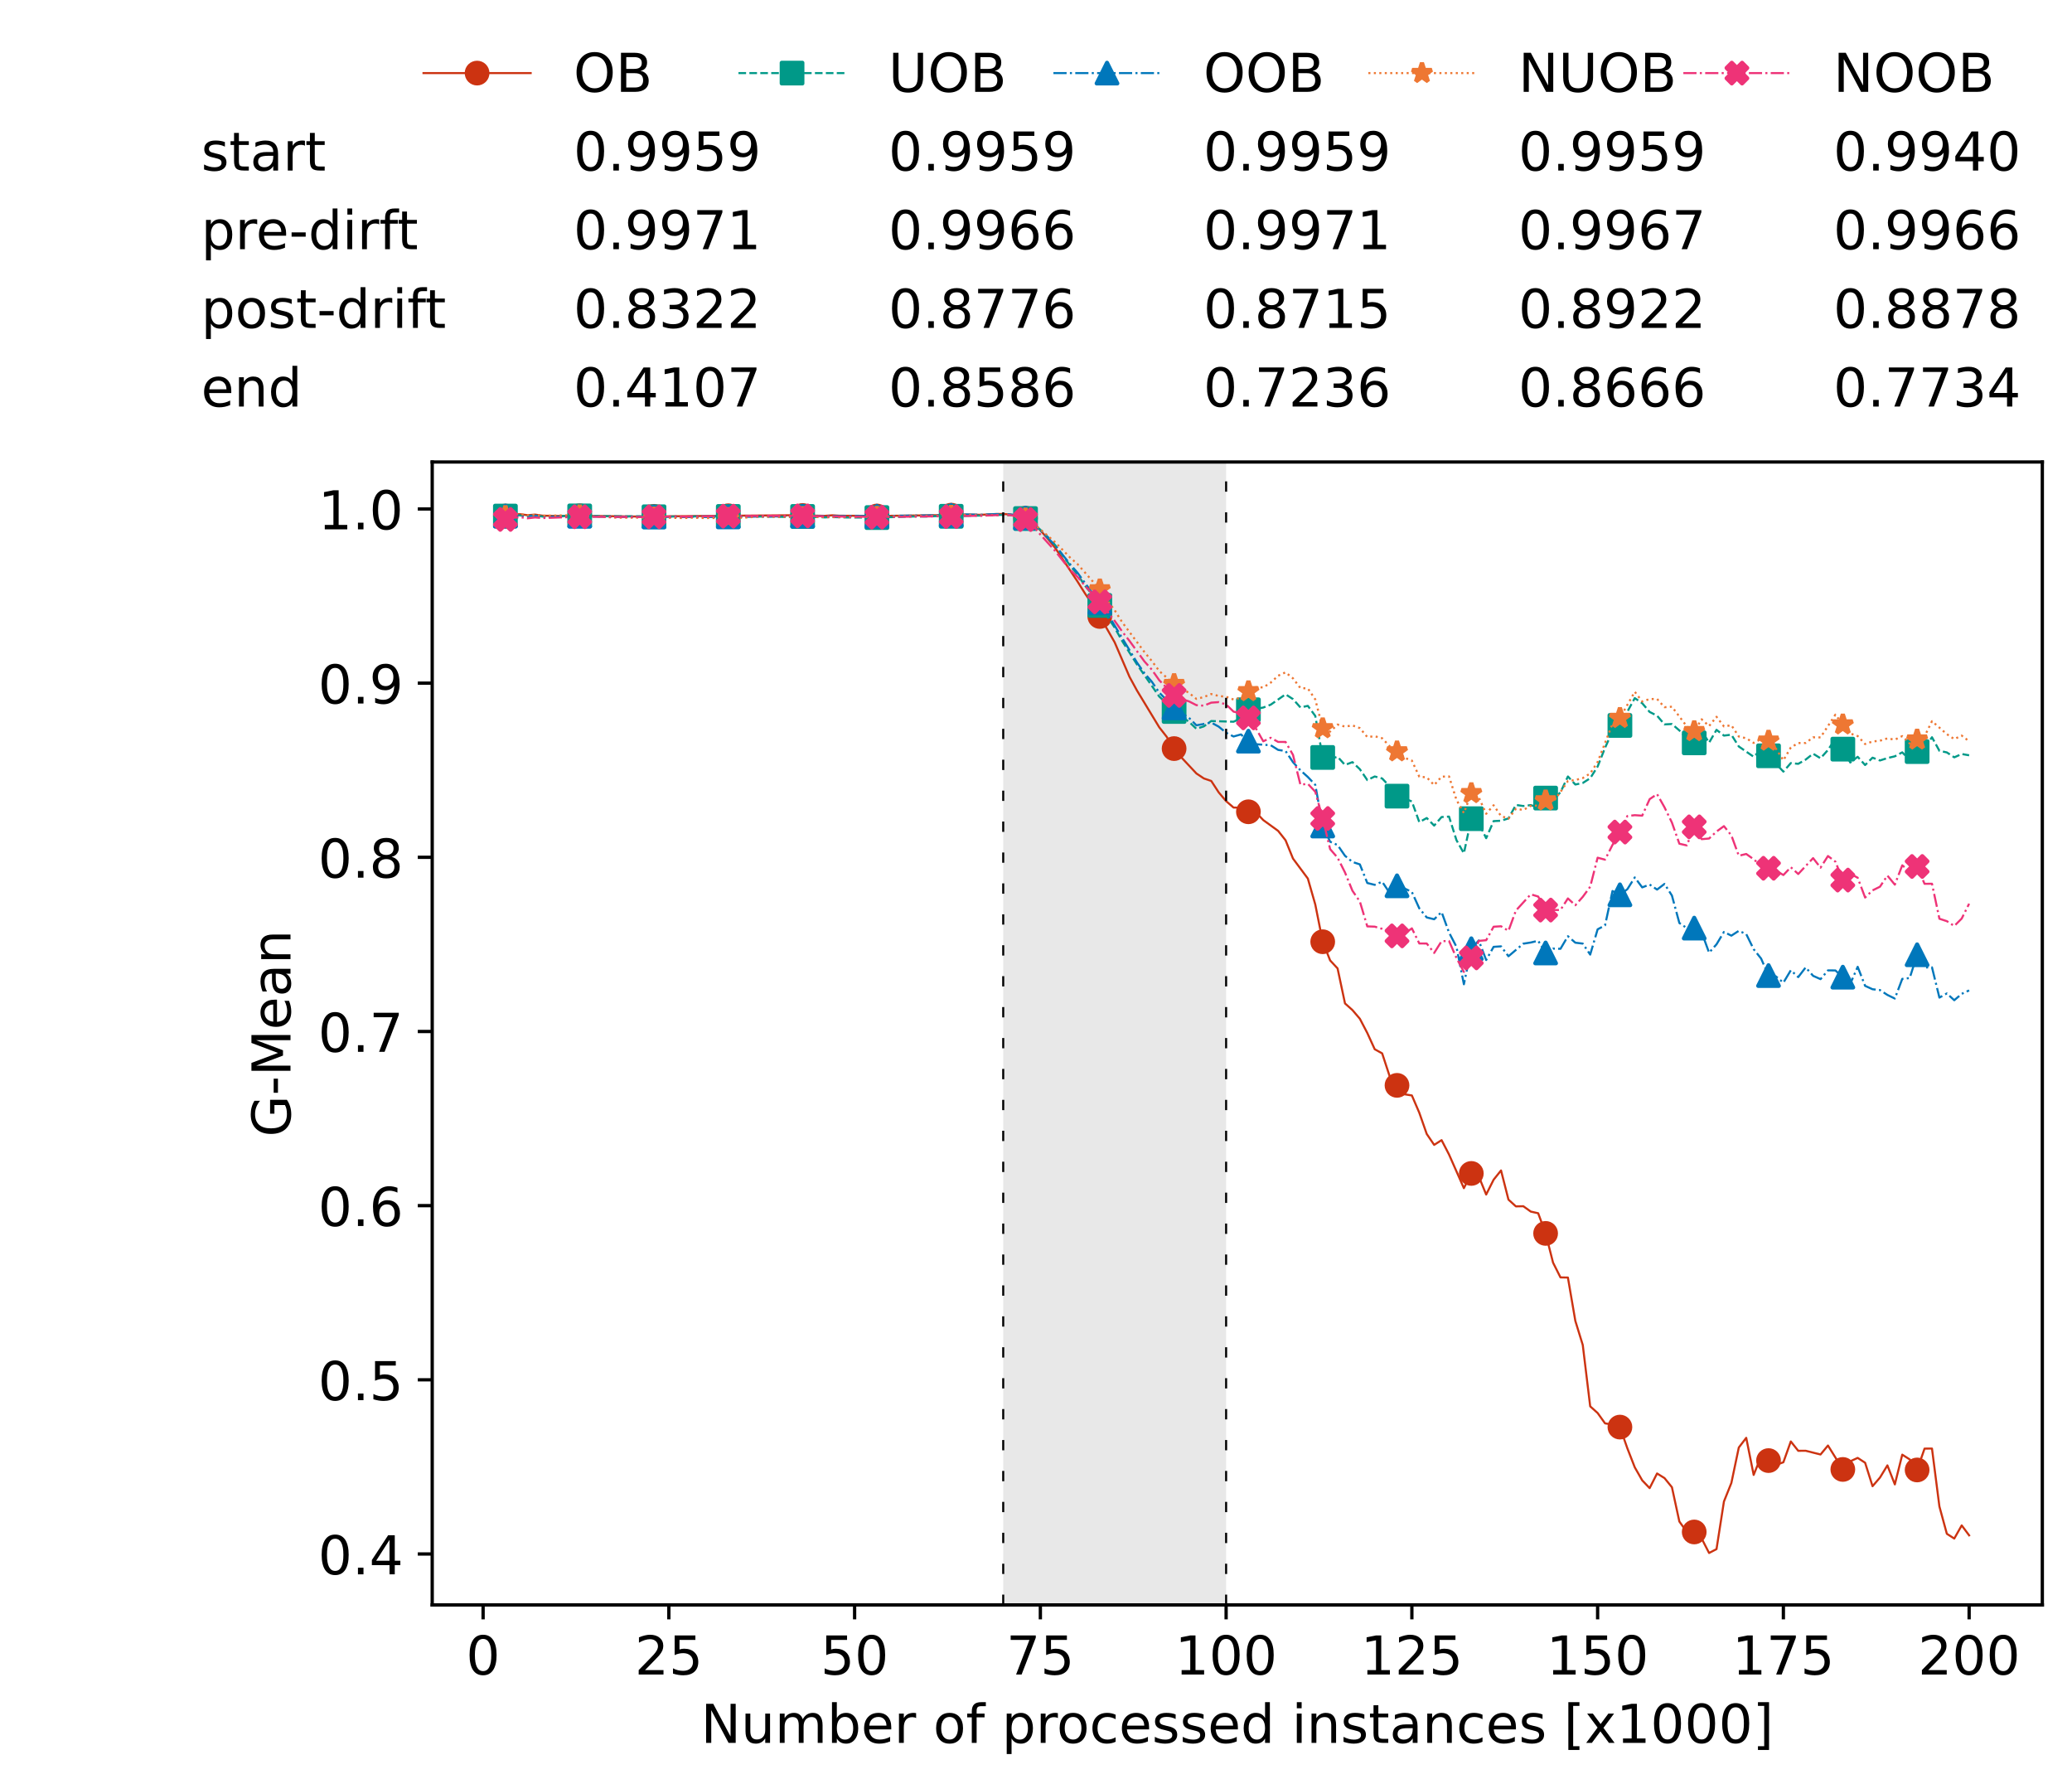<?xml version="1.0" encoding="utf-8" standalone="no"?>
<!DOCTYPE svg PUBLIC "-//W3C//DTD SVG 1.1//EN"
  "http://www.w3.org/Graphics/SVG/1.1/DTD/svg11.dtd">
<!-- Created with matplotlib (https://matplotlib.org/) -->
<svg height="432.615pt" version="1.1" viewBox="0 0 502.65 432.615" width="502.65pt" xmlns="http://www.w3.org/2000/svg" xmlns:xlink="http://www.w3.org/1999/xlink">
 <defs>
  <style type="text/css">*{stroke-linecap:butt;stroke-linejoin:round;}</style>
 </defs>
 <g id="figure_1">
  <g id="patch_1">
   <path d="M 0 432.615 
L 502.65 432.615 
L 502.65 0 
L 0 0 
z
" style="fill:#ffffff;"/>
  </g>
  <g id="axes_1">
   <g id="patch_2">
    <path d="M 104.85 389.252 
L 495.45 389.252 
L 495.45 112.052 
L 104.85 112.052 
z
" style="fill:#ffffff;"/>
   </g>
   <g id="patch_3">
    <path clip-path="url(#p24e5f9cd4d)" d="M 297.446 389.252 
L 297.446 112.052 
L 243.372 112.052 
L 243.372 389.252 
z
" style="fill:#d3d3d3;opacity:0.5;"/>
   </g>
   <g id="matplotlib.axis_1">
    <g id="xtick_1">
     <g id="line2d_1">
      <defs>
       <path d="M 0 0 
L 0 3.5 
" id="mce950f4749" style="stroke:#000000;stroke-width:0.8;"/>
      </defs>
      <g>
       <use style="stroke:#000000;stroke-width:0.8;" x="117.197" xlink:href="#mce950f4749" y="389.252"/>
      </g>
     </g>
     <g id="text_1">
      <!-- 0 -->
      <g transform="translate(113.061 406.13)scale(0.13 -0.13)">
       <defs>
        <path d="M 31.781 66.406 
Q 24.172 66.406 20.328 58.906 
Q 16.5 51.422 16.5 36.375 
Q 16.5 21.391 20.328 13.891 
Q 24.172 6.391 31.781 6.391 
Q 39.453 6.391 43.281 13.891 
Q 47.125 21.391 47.125 36.375 
Q 47.125 51.422 43.281 58.906 
Q 39.453 66.406 31.781 66.406 
z
M 31.781 74.219 
Q 44.047 74.219 50.516 64.516 
Q 56.984 54.828 56.984 36.375 
Q 56.984 17.969 50.516 8.266 
Q 44.047 -1.422 31.781 -1.422 
Q 19.531 -1.422 13.062 8.266 
Q 6.594 17.969 6.594 36.375 
Q 6.594 54.828 13.062 64.516 
Q 19.531 74.219 31.781 74.219 
z
" id="DejaVuSans-48"/>
       </defs>
       <use xlink:href="#DejaVuSans-48"/>
      </g>
     </g>
    </g>
    <g id="xtick_2">
     <g id="line2d_2">
      <g>
       <use style="stroke:#000000;stroke-width:0.8;" x="162.259" xlink:href="#mce950f4749" y="389.252"/>
      </g>
     </g>
     <g id="text_2">
      <!-- 25 -->
      <g transform="translate(153.988 406.13)scale(0.13 -0.13)">
       <defs>
        <path d="M 19.188 8.297 
L 53.609 8.297 
L 53.609 0 
L 7.328 0 
L 7.328 8.297 
Q 12.938 14.109 22.625 23.891 
Q 32.328 33.688 34.812 36.531 
Q 39.547 41.844 41.422 45.531 
Q 43.312 49.219 43.312 52.781 
Q 43.312 58.594 39.234 62.25 
Q 35.156 65.922 28.609 65.922 
Q 23.969 65.922 18.812 64.312 
Q 13.672 62.703 7.812 59.422 
L 7.812 69.391 
Q 13.766 71.781 18.938 73 
Q 24.125 74.219 28.422 74.219 
Q 39.75 74.219 46.484 68.547 
Q 53.219 62.891 53.219 53.422 
Q 53.219 48.922 51.531 44.891 
Q 49.859 40.875 45.406 35.406 
Q 44.188 33.984 37.641 27.219 
Q 31.109 20.453 19.188 8.297 
z
" id="DejaVuSans-50"/>
        <path d="M 10.797 72.906 
L 49.516 72.906 
L 49.516 64.594 
L 19.828 64.594 
L 19.828 46.734 
Q 21.969 47.469 24.109 47.828 
Q 26.266 48.188 28.422 48.188 
Q 40.625 48.188 47.75 41.5 
Q 54.891 34.812 54.891 23.391 
Q 54.891 11.625 47.562 5.094 
Q 40.234 -1.422 26.906 -1.422 
Q 22.312 -1.422 17.547 -0.641 
Q 12.797 0.141 7.719 1.703 
L 7.719 11.625 
Q 12.109 9.234 16.797 8.062 
Q 21.484 6.891 26.703 6.891 
Q 35.156 6.891 40.078 11.328 
Q 45.016 15.766 45.016 23.391 
Q 45.016 31 40.078 35.438 
Q 35.156 39.891 26.703 39.891 
Q 22.75 39.891 18.812 39.016 
Q 14.891 38.141 10.797 36.281 
z
" id="DejaVuSans-53"/>
       </defs>
       <use xlink:href="#DejaVuSans-50"/>
       <use x="63.623" xlink:href="#DejaVuSans-53"/>
      </g>
     </g>
    </g>
    <g id="xtick_3">
     <g id="line2d_3">
      <g>
       <use style="stroke:#000000;stroke-width:0.8;" x="207.322" xlink:href="#mce950f4749" y="389.252"/>
      </g>
     </g>
     <g id="text_3">
      <!-- 50 -->
      <g transform="translate(199.05 406.13)scale(0.13 -0.13)">
       <use xlink:href="#DejaVuSans-53"/>
       <use x="63.623" xlink:href="#DejaVuSans-48"/>
      </g>
     </g>
    </g>
    <g id="xtick_4">
     <g id="line2d_4">
      <g>
       <use style="stroke:#000000;stroke-width:0.8;" x="252.384" xlink:href="#mce950f4749" y="389.252"/>
      </g>
     </g>
     <g id="text_4">
      <!-- 75 -->
      <g transform="translate(244.113 406.13)scale(0.13 -0.13)">
       <defs>
        <path d="M 8.203 72.906 
L 55.078 72.906 
L 55.078 68.703 
L 28.609 0 
L 18.312 0 
L 43.219 64.594 
L 8.203 64.594 
z
" id="DejaVuSans-55"/>
       </defs>
       <use xlink:href="#DejaVuSans-55"/>
       <use x="63.623" xlink:href="#DejaVuSans-53"/>
      </g>
     </g>
    </g>
    <g id="xtick_5">
     <g id="line2d_5">
      <g>
       <use style="stroke:#000000;stroke-width:0.8;" x="297.446" xlink:href="#mce950f4749" y="389.252"/>
      </g>
     </g>
     <g id="text_5">
      <!-- 100 -->
      <g transform="translate(285.039 406.13)scale(0.13 -0.13)">
       <defs>
        <path d="M 12.406 8.297 
L 28.516 8.297 
L 28.516 63.922 
L 10.984 60.406 
L 10.984 69.391 
L 28.422 72.906 
L 38.281 72.906 
L 38.281 8.297 
L 54.391 8.297 
L 54.391 0 
L 12.406 0 
z
" id="DejaVuSans-49"/>
       </defs>
       <use xlink:href="#DejaVuSans-49"/>
       <use x="63.623" xlink:href="#DejaVuSans-48"/>
       <use x="127.246" xlink:href="#DejaVuSans-48"/>
      </g>
     </g>
    </g>
    <g id="xtick_6">
     <g id="line2d_6">
      <g>
       <use style="stroke:#000000;stroke-width:0.8;" x="342.509" xlink:href="#mce950f4749" y="389.252"/>
      </g>
     </g>
     <g id="text_6">
      <!-- 125 -->
      <g transform="translate(330.102 406.13)scale(0.13 -0.13)">
       <use xlink:href="#DejaVuSans-49"/>
       <use x="63.623" xlink:href="#DejaVuSans-50"/>
       <use x="127.246" xlink:href="#DejaVuSans-53"/>
      </g>
     </g>
    </g>
    <g id="xtick_7">
     <g id="line2d_7">
      <g>
       <use style="stroke:#000000;stroke-width:0.8;" x="387.571" xlink:href="#mce950f4749" y="389.252"/>
      </g>
     </g>
     <g id="text_7">
      <!-- 150 -->
      <g transform="translate(375.164 406.13)scale(0.13 -0.13)">
       <use xlink:href="#DejaVuSans-49"/>
       <use x="63.623" xlink:href="#DejaVuSans-53"/>
       <use x="127.246" xlink:href="#DejaVuSans-48"/>
      </g>
     </g>
    </g>
    <g id="xtick_8">
     <g id="line2d_8">
      <g>
       <use style="stroke:#000000;stroke-width:0.8;" x="432.633" xlink:href="#mce950f4749" y="389.252"/>
      </g>
     </g>
     <g id="text_8">
      <!-- 175 -->
      <g transform="translate(420.226 406.13)scale(0.13 -0.13)">
       <use xlink:href="#DejaVuSans-49"/>
       <use x="63.623" xlink:href="#DejaVuSans-55"/>
       <use x="127.246" xlink:href="#DejaVuSans-53"/>
      </g>
     </g>
    </g>
    <g id="xtick_9">
     <g id="line2d_9">
      <g>
       <use style="stroke:#000000;stroke-width:0.8;" x="477.695" xlink:href="#mce950f4749" y="389.252"/>
      </g>
     </g>
     <g id="text_9">
      <!-- 200 -->
      <g transform="translate(465.289 406.13)scale(0.13 -0.13)">
       <use xlink:href="#DejaVuSans-50"/>
       <use x="63.623" xlink:href="#DejaVuSans-48"/>
       <use x="127.246" xlink:href="#DejaVuSans-48"/>
      </g>
     </g>
    </g>
    <g id="text_10">
     <!-- Number of processed instances [x1000] -->
     <g transform="translate(170.025 422.711)scale(0.13 -0.13)">
      <defs>
       <path d="M 9.812 72.906 
L 23.094 72.906 
L 55.422 11.922 
L 55.422 72.906 
L 64.984 72.906 
L 64.984 0 
L 51.703 0 
L 19.391 60.984 
L 19.391 0 
L 9.812 0 
z
" id="DejaVuSans-78"/>
       <path d="M 8.5 21.578 
L 8.5 54.688 
L 17.484 54.688 
L 17.484 21.922 
Q 17.484 14.156 20.5 10.266 
Q 23.531 6.391 29.594 6.391 
Q 36.859 6.391 41.078 11.031 
Q 45.312 15.672 45.312 23.688 
L 45.312 54.688 
L 54.297 54.688 
L 54.297 0 
L 45.312 0 
L 45.312 8.406 
Q 42.047 3.422 37.719 1 
Q 33.406 -1.422 27.688 -1.422 
Q 18.266 -1.422 13.375 4.438 
Q 8.5 10.297 8.5 21.578 
z
M 31.109 56 
z
" id="DejaVuSans-117"/>
       <path d="M 52 44.188 
Q 55.375 50.25 60.062 53.125 
Q 64.75 56 71.094 56 
Q 79.641 56 84.281 50.016 
Q 88.922 44.047 88.922 33.016 
L 88.922 0 
L 79.891 0 
L 79.891 32.719 
Q 79.891 40.578 77.094 44.375 
Q 74.312 48.188 68.609 48.188 
Q 61.625 48.188 57.562 43.547 
Q 53.516 38.922 53.516 30.906 
L 53.516 0 
L 44.484 0 
L 44.484 32.719 
Q 44.484 40.625 41.703 44.406 
Q 38.922 48.188 33.109 48.188 
Q 26.219 48.188 22.156 43.531 
Q 18.109 38.875 18.109 30.906 
L 18.109 0 
L 9.078 0 
L 9.078 54.688 
L 18.109 54.688 
L 18.109 46.188 
Q 21.188 51.219 25.484 53.609 
Q 29.781 56 35.688 56 
Q 41.656 56 45.828 52.969 
Q 50 49.953 52 44.188 
z
" id="DejaVuSans-109"/>
       <path d="M 48.688 27.297 
Q 48.688 37.203 44.609 42.844 
Q 40.531 48.484 33.406 48.484 
Q 26.266 48.484 22.188 42.844 
Q 18.109 37.203 18.109 27.297 
Q 18.109 17.391 22.188 11.75 
Q 26.266 6.109 33.406 6.109 
Q 40.531 6.109 44.609 11.75 
Q 48.688 17.391 48.688 27.297 
z
M 18.109 46.391 
Q 20.953 51.266 25.266 53.625 
Q 29.594 56 35.594 56 
Q 45.562 56 51.781 48.094 
Q 58.016 40.188 58.016 27.297 
Q 58.016 14.406 51.781 6.484 
Q 45.562 -1.422 35.594 -1.422 
Q 29.594 -1.422 25.266 0.953 
Q 20.953 3.328 18.109 8.203 
L 18.109 0 
L 9.078 0 
L 9.078 75.984 
L 18.109 75.984 
z
" id="DejaVuSans-98"/>
       <path d="M 56.203 29.594 
L 56.203 25.203 
L 14.891 25.203 
Q 15.484 15.922 20.484 11.062 
Q 25.484 6.203 34.422 6.203 
Q 39.594 6.203 44.453 7.469 
Q 49.312 8.734 54.109 11.281 
L 54.109 2.781 
Q 49.266 0.734 44.188 -0.344 
Q 39.109 -1.422 33.891 -1.422 
Q 20.797 -1.422 13.156 6.188 
Q 5.516 13.812 5.516 26.812 
Q 5.516 40.234 12.766 48.109 
Q 20.016 56 32.328 56 
Q 43.359 56 49.781 48.891 
Q 56.203 41.797 56.203 29.594 
z
M 47.219 32.234 
Q 47.125 39.594 43.094 43.984 
Q 39.062 48.391 32.422 48.391 
Q 24.906 48.391 20.391 44.141 
Q 15.875 39.891 15.188 32.172 
z
" id="DejaVuSans-101"/>
       <path d="M 41.109 46.297 
Q 39.594 47.172 37.812 47.578 
Q 36.031 48 33.891 48 
Q 26.266 48 22.188 43.047 
Q 18.109 38.094 18.109 28.812 
L 18.109 0 
L 9.078 0 
L 9.078 54.688 
L 18.109 54.688 
L 18.109 46.188 
Q 20.953 51.172 25.484 53.578 
Q 30.031 56 36.531 56 
Q 37.453 56 38.578 55.875 
Q 39.703 55.766 41.062 55.516 
z
" id="DejaVuSans-114"/>
       <path id="DejaVuSans-32"/>
       <path d="M 30.609 48.391 
Q 23.391 48.391 19.188 42.75 
Q 14.984 37.109 14.984 27.297 
Q 14.984 17.484 19.156 11.844 
Q 23.344 6.203 30.609 6.203 
Q 37.797 6.203 41.984 11.859 
Q 46.188 17.531 46.188 27.297 
Q 46.188 37.016 41.984 42.703 
Q 37.797 48.391 30.609 48.391 
z
M 30.609 56 
Q 42.328 56 49.016 48.375 
Q 55.719 40.766 55.719 27.297 
Q 55.719 13.875 49.016 6.219 
Q 42.328 -1.422 30.609 -1.422 
Q 18.844 -1.422 12.172 6.219 
Q 5.516 13.875 5.516 27.297 
Q 5.516 40.766 12.172 48.375 
Q 18.844 56 30.609 56 
z
" id="DejaVuSans-111"/>
       <path d="M 37.109 75.984 
L 37.109 68.5 
L 28.516 68.5 
Q 23.688 68.5 21.797 66.547 
Q 19.922 64.594 19.922 59.516 
L 19.922 54.688 
L 34.719 54.688 
L 34.719 47.703 
L 19.922 47.703 
L 19.922 0 
L 10.891 0 
L 10.891 47.703 
L 2.297 47.703 
L 2.297 54.688 
L 10.891 54.688 
L 10.891 58.5 
Q 10.891 67.625 15.141 71.797 
Q 19.391 75.984 28.609 75.984 
z
" id="DejaVuSans-102"/>
       <path d="M 18.109 8.203 
L 18.109 -20.797 
L 9.078 -20.797 
L 9.078 54.688 
L 18.109 54.688 
L 18.109 46.391 
Q 20.953 51.266 25.266 53.625 
Q 29.594 56 35.594 56 
Q 45.562 56 51.781 48.094 
Q 58.016 40.188 58.016 27.297 
Q 58.016 14.406 51.781 6.484 
Q 45.562 -1.422 35.594 -1.422 
Q 29.594 -1.422 25.266 0.953 
Q 20.953 3.328 18.109 8.203 
z
M 48.688 27.297 
Q 48.688 37.203 44.609 42.844 
Q 40.531 48.484 33.406 48.484 
Q 26.266 48.484 22.188 42.844 
Q 18.109 37.203 18.109 27.297 
Q 18.109 17.391 22.188 11.75 
Q 26.266 6.109 33.406 6.109 
Q 40.531 6.109 44.609 11.75 
Q 48.688 17.391 48.688 27.297 
z
" id="DejaVuSans-112"/>
       <path d="M 48.781 52.594 
L 48.781 44.188 
Q 44.969 46.297 41.141 47.344 
Q 37.312 48.391 33.406 48.391 
Q 24.656 48.391 19.812 42.844 
Q 14.984 37.312 14.984 27.297 
Q 14.984 17.281 19.812 11.734 
Q 24.656 6.203 33.406 6.203 
Q 37.312 6.203 41.141 7.25 
Q 44.969 8.297 48.781 10.406 
L 48.781 2.094 
Q 45.016 0.344 40.984 -0.531 
Q 36.969 -1.422 32.422 -1.422 
Q 20.062 -1.422 12.781 6.344 
Q 5.516 14.109 5.516 27.297 
Q 5.516 40.672 12.859 48.328 
Q 20.219 56 33.016 56 
Q 37.156 56 41.109 55.141 
Q 45.062 54.297 48.781 52.594 
z
" id="DejaVuSans-99"/>
       <path d="M 44.281 53.078 
L 44.281 44.578 
Q 40.484 46.531 36.375 47.5 
Q 32.281 48.484 27.875 48.484 
Q 21.188 48.484 17.844 46.438 
Q 14.5 44.391 14.5 40.281 
Q 14.5 37.156 16.891 35.375 
Q 19.281 33.594 26.516 31.984 
L 29.594 31.297 
Q 39.156 29.25 43.188 25.516 
Q 47.219 21.781 47.219 15.094 
Q 47.219 7.469 41.188 3.016 
Q 35.156 -1.422 24.609 -1.422 
Q 20.219 -1.422 15.453 -0.562 
Q 10.688 0.297 5.422 2 
L 5.422 11.281 
Q 10.406 8.688 15.234 7.391 
Q 20.062 6.109 24.812 6.109 
Q 31.156 6.109 34.562 8.281 
Q 37.984 10.453 37.984 14.406 
Q 37.984 18.062 35.516 20.016 
Q 33.062 21.969 24.703 23.781 
L 21.578 24.516 
Q 13.234 26.266 9.516 29.906 
Q 5.812 33.547 5.812 39.891 
Q 5.812 47.609 11.281 51.797 
Q 16.75 56 26.812 56 
Q 31.781 56 36.172 55.266 
Q 40.578 54.547 44.281 53.078 
z
" id="DejaVuSans-115"/>
       <path d="M 45.406 46.391 
L 45.406 75.984 
L 54.391 75.984 
L 54.391 0 
L 45.406 0 
L 45.406 8.203 
Q 42.578 3.328 38.25 0.953 
Q 33.938 -1.422 27.875 -1.422 
Q 17.969 -1.422 11.734 6.484 
Q 5.516 14.406 5.516 27.297 
Q 5.516 40.188 11.734 48.094 
Q 17.969 56 27.875 56 
Q 33.938 56 38.25 53.625 
Q 42.578 51.266 45.406 46.391 
z
M 14.797 27.297 
Q 14.797 17.391 18.875 11.75 
Q 22.953 6.109 30.078 6.109 
Q 37.203 6.109 41.297 11.75 
Q 45.406 17.391 45.406 27.297 
Q 45.406 37.203 41.297 42.844 
Q 37.203 48.484 30.078 48.484 
Q 22.953 48.484 18.875 42.844 
Q 14.797 37.203 14.797 27.297 
z
" id="DejaVuSans-100"/>
       <path d="M 9.422 54.688 
L 18.406 54.688 
L 18.406 0 
L 9.422 0 
z
M 9.422 75.984 
L 18.406 75.984 
L 18.406 64.594 
L 9.422 64.594 
z
" id="DejaVuSans-105"/>
       <path d="M 54.891 33.016 
L 54.891 0 
L 45.906 0 
L 45.906 32.719 
Q 45.906 40.484 42.875 44.328 
Q 39.844 48.188 33.797 48.188 
Q 26.516 48.188 22.312 43.547 
Q 18.109 38.922 18.109 30.906 
L 18.109 0 
L 9.078 0 
L 9.078 54.688 
L 18.109 54.688 
L 18.109 46.188 
Q 21.344 51.125 25.703 53.562 
Q 30.078 56 35.797 56 
Q 45.219 56 50.047 50.172 
Q 54.891 44.344 54.891 33.016 
z
" id="DejaVuSans-110"/>
       <path d="M 18.312 70.219 
L 18.312 54.688 
L 36.812 54.688 
L 36.812 47.703 
L 18.312 47.703 
L 18.312 18.016 
Q 18.312 11.328 20.141 9.422 
Q 21.969 7.516 27.594 7.516 
L 36.812 7.516 
L 36.812 0 
L 27.594 0 
Q 17.188 0 13.234 3.875 
Q 9.281 7.766 9.281 18.016 
L 9.281 47.703 
L 2.688 47.703 
L 2.688 54.688 
L 9.281 54.688 
L 9.281 70.219 
z
" id="DejaVuSans-116"/>
       <path d="M 34.281 27.484 
Q 23.391 27.484 19.188 25 
Q 14.984 22.516 14.984 16.5 
Q 14.984 11.719 18.141 8.906 
Q 21.297 6.109 26.703 6.109 
Q 34.188 6.109 38.703 11.406 
Q 43.219 16.703 43.219 25.484 
L 43.219 27.484 
z
M 52.203 31.203 
L 52.203 0 
L 43.219 0 
L 43.219 8.297 
Q 40.141 3.328 35.547 0.953 
Q 30.953 -1.422 24.312 -1.422 
Q 15.922 -1.422 10.953 3.297 
Q 6 8.016 6 15.922 
Q 6 25.141 12.172 29.828 
Q 18.359 34.516 30.609 34.516 
L 43.219 34.516 
L 43.219 35.406 
Q 43.219 41.609 39.141 45 
Q 35.062 48.391 27.688 48.391 
Q 23 48.391 18.547 47.266 
Q 14.109 46.141 10.016 43.891 
L 10.016 52.203 
Q 14.938 54.109 19.578 55.047 
Q 24.219 56 28.609 56 
Q 40.484 56 46.344 49.844 
Q 52.203 43.703 52.203 31.203 
z
" id="DejaVuSans-97"/>
       <path d="M 8.594 75.984 
L 29.297 75.984 
L 29.297 69 
L 17.578 69 
L 17.578 -6.203 
L 29.297 -6.203 
L 29.297 -13.188 
L 8.594 -13.188 
z
" id="DejaVuSans-91"/>
       <path d="M 54.891 54.688 
L 35.109 28.078 
L 55.906 0 
L 45.312 0 
L 29.391 21.484 
L 13.484 0 
L 2.875 0 
L 24.125 28.609 
L 4.688 54.688 
L 15.281 54.688 
L 29.781 35.203 
L 44.281 54.688 
z
" id="DejaVuSans-120"/>
       <path d="M 30.422 75.984 
L 30.422 -13.188 
L 9.719 -13.188 
L 9.719 -6.203 
L 21.391 -6.203 
L 21.391 69 
L 9.719 69 
L 9.719 75.984 
z
" id="DejaVuSans-93"/>
      </defs>
      <use xlink:href="#DejaVuSans-78"/>
      <use x="74.805" xlink:href="#DejaVuSans-117"/>
      <use x="138.184" xlink:href="#DejaVuSans-109"/>
      <use x="235.596" xlink:href="#DejaVuSans-98"/>
      <use x="299.072" xlink:href="#DejaVuSans-101"/>
      <use x="360.596" xlink:href="#DejaVuSans-114"/>
      <use x="401.709" xlink:href="#DejaVuSans-32"/>
      <use x="433.496" xlink:href="#DejaVuSans-111"/>
      <use x="494.678" xlink:href="#DejaVuSans-102"/>
      <use x="529.883" xlink:href="#DejaVuSans-32"/>
      <use x="561.67" xlink:href="#DejaVuSans-112"/>
      <use x="625.146" xlink:href="#DejaVuSans-114"/>
      <use x="664.01" xlink:href="#DejaVuSans-111"/>
      <use x="725.191" xlink:href="#DejaVuSans-99"/>
      <use x="780.172" xlink:href="#DejaVuSans-101"/>
      <use x="841.695" xlink:href="#DejaVuSans-115"/>
      <use x="893.795" xlink:href="#DejaVuSans-115"/>
      <use x="945.895" xlink:href="#DejaVuSans-101"/>
      <use x="1007.418" xlink:href="#DejaVuSans-100"/>
      <use x="1070.895" xlink:href="#DejaVuSans-32"/>
      <use x="1102.682" xlink:href="#DejaVuSans-105"/>
      <use x="1130.465" xlink:href="#DejaVuSans-110"/>
      <use x="1193.844" xlink:href="#DejaVuSans-115"/>
      <use x="1245.943" xlink:href="#DejaVuSans-116"/>
      <use x="1285.152" xlink:href="#DejaVuSans-97"/>
      <use x="1346.432" xlink:href="#DejaVuSans-110"/>
      <use x="1409.811" xlink:href="#DejaVuSans-99"/>
      <use x="1464.791" xlink:href="#DejaVuSans-101"/>
      <use x="1526.314" xlink:href="#DejaVuSans-115"/>
      <use x="1578.414" xlink:href="#DejaVuSans-32"/>
      <use x="1610.201" xlink:href="#DejaVuSans-91"/>
      <use x="1649.215" xlink:href="#DejaVuSans-120"/>
      <use x="1708.395" xlink:href="#DejaVuSans-49"/>
      <use x="1772.018" xlink:href="#DejaVuSans-48"/>
      <use x="1835.641" xlink:href="#DejaVuSans-48"/>
      <use x="1899.264" xlink:href="#DejaVuSans-48"/>
      <use x="1962.887" xlink:href="#DejaVuSans-93"/>
     </g>
    </g>
   </g>
   <g id="matplotlib.axis_2">
    <g id="ytick_1">
     <g id="line2d_10">
      <defs>
       <path d="M 0 0 
L -3.5 0 
" id="m56f8d206bb" style="stroke:#000000;stroke-width:0.8;"/>
      </defs>
      <g>
       <use style="stroke:#000000;stroke-width:0.8;" x="104.85" xlink:href="#m56f8d206bb" y="376.892"/>
      </g>
     </g>
     <g id="text_11">
      <!-- 0.4 -->
      <g transform="translate(77.176 381.831)scale(0.13 -0.13)">
       <defs>
        <path d="M 10.688 12.406 
L 21 12.406 
L 21 0 
L 10.688 0 
z
" id="DejaVuSans-46"/>
        <path d="M 37.797 64.312 
L 12.891 25.391 
L 37.797 25.391 
z
M 35.203 72.906 
L 47.609 72.906 
L 47.609 25.391 
L 58.016 25.391 
L 58.016 17.188 
L 47.609 17.188 
L 47.609 0 
L 37.797 0 
L 37.797 17.188 
L 4.891 17.188 
L 4.891 26.703 
z
" id="DejaVuSans-52"/>
       </defs>
       <use xlink:href="#DejaVuSans-48"/>
       <use x="63.623" xlink:href="#DejaVuSans-46"/>
       <use x="95.41" xlink:href="#DejaVuSans-52"/>
      </g>
     </g>
    </g>
    <g id="ytick_2">
     <g id="line2d_11">
      <g>
       <use style="stroke:#000000;stroke-width:0.8;" x="104.85" xlink:href="#m56f8d206bb" y="334.651"/>
      </g>
     </g>
     <g id="text_12">
      <!-- 0.5 -->
      <g transform="translate(77.176 339.59)scale(0.13 -0.13)">
       <use xlink:href="#DejaVuSans-48"/>
       <use x="63.623" xlink:href="#DejaVuSans-46"/>
       <use x="95.41" xlink:href="#DejaVuSans-53"/>
      </g>
     </g>
    </g>
    <g id="ytick_3">
     <g id="line2d_12">
      <g>
       <use style="stroke:#000000;stroke-width:0.8;" x="104.85" xlink:href="#m56f8d206bb" y="292.41"/>
      </g>
     </g>
     <g id="text_13">
      <!-- 0.6 -->
      <g transform="translate(77.176 297.349)scale(0.13 -0.13)">
       <defs>
        <path d="M 33.016 40.375 
Q 26.375 40.375 22.484 35.828 
Q 18.609 31.297 18.609 23.391 
Q 18.609 15.531 22.484 10.953 
Q 26.375 6.391 33.016 6.391 
Q 39.656 6.391 43.531 10.953 
Q 47.406 15.531 47.406 23.391 
Q 47.406 31.297 43.531 35.828 
Q 39.656 40.375 33.016 40.375 
z
M 52.594 71.297 
L 52.594 62.312 
Q 48.875 64.062 45.094 64.984 
Q 41.312 65.922 37.594 65.922 
Q 27.828 65.922 22.672 59.328 
Q 17.531 52.734 16.797 39.406 
Q 19.672 43.656 24.016 45.922 
Q 28.375 48.188 33.594 48.188 
Q 44.578 48.188 50.953 41.516 
Q 57.328 34.859 57.328 23.391 
Q 57.328 12.156 50.688 5.359 
Q 44.047 -1.422 33.016 -1.422 
Q 20.359 -1.422 13.672 8.266 
Q 6.984 17.969 6.984 36.375 
Q 6.984 53.656 15.188 63.938 
Q 23.391 74.219 37.203 74.219 
Q 40.922 74.219 44.703 73.484 
Q 48.484 72.75 52.594 71.297 
z
" id="DejaVuSans-54"/>
       </defs>
       <use xlink:href="#DejaVuSans-48"/>
       <use x="63.623" xlink:href="#DejaVuSans-46"/>
       <use x="95.41" xlink:href="#DejaVuSans-54"/>
      </g>
     </g>
    </g>
    <g id="ytick_4">
     <g id="line2d_13">
      <g>
       <use style="stroke:#000000;stroke-width:0.8;" x="104.85" xlink:href="#m56f8d206bb" y="250.168"/>
      </g>
     </g>
     <g id="text_14">
      <!-- 0.7 -->
      <g transform="translate(77.176 255.107)scale(0.13 -0.13)">
       <use xlink:href="#DejaVuSans-48"/>
       <use x="63.623" xlink:href="#DejaVuSans-46"/>
       <use x="95.41" xlink:href="#DejaVuSans-55"/>
      </g>
     </g>
    </g>
    <g id="ytick_5">
     <g id="line2d_14">
      <g>
       <use style="stroke:#000000;stroke-width:0.8;" x="104.85" xlink:href="#m56f8d206bb" y="207.927"/>
      </g>
     </g>
     <g id="text_15">
      <!-- 0.8 -->
      <g transform="translate(77.176 212.866)scale(0.13 -0.13)">
       <defs>
        <path d="M 31.781 34.625 
Q 24.75 34.625 20.719 30.859 
Q 16.703 27.094 16.703 20.516 
Q 16.703 13.922 20.719 10.156 
Q 24.75 6.391 31.781 6.391 
Q 38.812 6.391 42.859 10.172 
Q 46.922 13.969 46.922 20.516 
Q 46.922 27.094 42.891 30.859 
Q 38.875 34.625 31.781 34.625 
z
M 21.922 38.812 
Q 15.578 40.375 12.031 44.719 
Q 8.5 49.078 8.5 55.328 
Q 8.5 64.062 14.719 69.141 
Q 20.953 74.219 31.781 74.219 
Q 42.672 74.219 48.875 69.141 
Q 55.078 64.062 55.078 55.328 
Q 55.078 49.078 51.531 44.719 
Q 48 40.375 41.703 38.812 
Q 48.828 37.156 52.797 32.312 
Q 56.781 27.484 56.781 20.516 
Q 56.781 9.906 50.312 4.234 
Q 43.844 -1.422 31.781 -1.422 
Q 19.734 -1.422 13.25 4.234 
Q 6.781 9.906 6.781 20.516 
Q 6.781 27.484 10.781 32.312 
Q 14.797 37.156 21.922 38.812 
z
M 18.312 54.391 
Q 18.312 48.734 21.844 45.562 
Q 25.391 42.391 31.781 42.391 
Q 38.141 42.391 41.719 45.562 
Q 45.312 48.734 45.312 54.391 
Q 45.312 60.062 41.719 63.234 
Q 38.141 66.406 31.781 66.406 
Q 25.391 66.406 21.844 63.234 
Q 18.312 60.062 18.312 54.391 
z
" id="DejaVuSans-56"/>
       </defs>
       <use xlink:href="#DejaVuSans-48"/>
       <use x="63.623" xlink:href="#DejaVuSans-46"/>
       <use x="95.41" xlink:href="#DejaVuSans-56"/>
      </g>
     </g>
    </g>
    <g id="ytick_6">
     <g id="line2d_15">
      <g>
       <use style="stroke:#000000;stroke-width:0.8;" x="104.85" xlink:href="#m56f8d206bb" y="165.686"/>
      </g>
     </g>
     <g id="text_16">
      <!-- 0.9 -->
      <g transform="translate(77.176 170.625)scale(0.13 -0.13)">
       <defs>
        <path d="M 10.984 1.516 
L 10.984 10.5 
Q 14.703 8.734 18.5 7.812 
Q 22.312 6.891 25.984 6.891 
Q 35.75 6.891 40.891 13.453 
Q 46.047 20.016 46.781 33.406 
Q 43.953 29.203 39.594 26.953 
Q 35.25 24.703 29.984 24.703 
Q 19.047 24.703 12.672 31.312 
Q 6.297 37.938 6.297 49.422 
Q 6.297 60.641 12.938 67.422 
Q 19.578 74.219 30.609 74.219 
Q 43.266 74.219 49.922 64.516 
Q 56.594 54.828 56.594 36.375 
Q 56.594 19.141 48.406 8.859 
Q 40.234 -1.422 26.422 -1.422 
Q 22.703 -1.422 18.891 -0.688 
Q 15.094 0.047 10.984 1.516 
z
M 30.609 32.422 
Q 37.25 32.422 41.125 36.953 
Q 45.016 41.5 45.016 49.422 
Q 45.016 57.281 41.125 61.844 
Q 37.25 66.406 30.609 66.406 
Q 23.969 66.406 20.094 61.844 
Q 16.219 57.281 16.219 49.422 
Q 16.219 41.5 20.094 36.953 
Q 23.969 32.422 30.609 32.422 
z
" id="DejaVuSans-57"/>
       </defs>
       <use xlink:href="#DejaVuSans-48"/>
       <use x="63.623" xlink:href="#DejaVuSans-46"/>
       <use x="95.41" xlink:href="#DejaVuSans-57"/>
      </g>
     </g>
    </g>
    <g id="ytick_7">
     <g id="line2d_16">
      <g>
       <use style="stroke:#000000;stroke-width:0.8;" x="104.85" xlink:href="#m56f8d206bb" y="123.444"/>
      </g>
     </g>
     <g id="text_17">
      <!-- 1.0 -->
      <g transform="translate(77.176 128.383)scale(0.13 -0.13)">
       <use xlink:href="#DejaVuSans-49"/>
       <use x="63.623" xlink:href="#DejaVuSans-46"/>
       <use x="95.41" xlink:href="#DejaVuSans-48"/>
      </g>
     </g>
    </g>
    <g id="text_18">
     <!-- G-Mean -->
     <g transform="translate(70.472 275.744)rotate(-90)scale(0.13 -0.13)">
      <defs>
       <path d="M 59.516 10.406 
L 59.516 29.984 
L 43.406 29.984 
L 43.406 38.094 
L 69.281 38.094 
L 69.281 6.781 
Q 63.578 2.734 56.688 0.656 
Q 49.812 -1.422 42 -1.422 
Q 24.906 -1.422 15.25 8.562 
Q 5.609 18.562 5.609 36.375 
Q 5.609 54.25 15.25 64.234 
Q 24.906 74.219 42 74.219 
Q 49.125 74.219 55.547 72.453 
Q 61.969 70.703 67.391 67.281 
L 67.391 56.781 
Q 61.922 61.422 55.766 63.766 
Q 49.609 66.109 42.828 66.109 
Q 29.438 66.109 22.719 58.641 
Q 16.016 51.172 16.016 36.375 
Q 16.016 21.625 22.719 14.156 
Q 29.438 6.688 42.828 6.688 
Q 48.047 6.688 52.141 7.594 
Q 56.25 8.5 59.516 10.406 
z
" id="DejaVuSans-71"/>
       <path d="M 4.891 31.391 
L 31.203 31.391 
L 31.203 23.391 
L 4.891 23.391 
z
" id="DejaVuSans-45"/>
       <path d="M 9.812 72.906 
L 24.516 72.906 
L 43.109 23.297 
L 61.812 72.906 
L 76.516 72.906 
L 76.516 0 
L 66.891 0 
L 66.891 64.016 
L 48.094 14.016 
L 38.188 14.016 
L 19.391 64.016 
L 19.391 0 
L 9.812 0 
z
" id="DejaVuSans-77"/>
      </defs>
      <use xlink:href="#DejaVuSans-71"/>
      <use x="77.49" xlink:href="#DejaVuSans-45"/>
      <use x="113.574" xlink:href="#DejaVuSans-77"/>
      <use x="199.854" xlink:href="#DejaVuSans-101"/>
      <use x="261.377" xlink:href="#DejaVuSans-97"/>
      <use x="322.656" xlink:href="#DejaVuSans-110"/>
     </g>
    </g>
   </g>
   <g id="line2d_17"/>
   <g id="line2d_18"/>
   <g id="line2d_19"/>
   <g id="line2d_20"/>
   <g id="line2d_21"/>
   <g id="line2d_22">
    <path clip-path="url(#p24e5f9cd4d)" d="M 122.605 125.169 
L 124.407 124.729 
L 126.21 124.725 
L 128.012 124.951 
L 129.815 124.812 
L 131.617 125.072 
L 135.222 125.14 
L 140.629 125.092 
L 155.049 125.287 
L 176.679 125.092 
L 192.902 124.961 
L 200.112 125.108 
L 201.914 124.979 
L 203.717 125.084 
L 209.124 125.104 
L 212.729 125.148 
L 232.557 124.883 
L 234.359 124.797 
L 237.964 124.861 
L 241.569 124.673 
L 243.372 124.652 
L 245.174 124.799 
L 246.976 125.108 
L 248.779 125.695 
L 250.581 126.765 
L 252.384 128.623 
L 254.186 130.667 
L 255.989 132.901 
L 261.396 141.036 
L 263.199 143.911 
L 265.001 146.557 
L 268.606 152.62 
L 270.409 155.788 
L 274.014 164.166 
L 275.816 167.467 
L 281.224 176.395 
L 283.026 178.694 
L 284.829 181.56 
L 286.631 183.743 
L 290.236 187.59 
L 292.039 188.793 
L 293.841 189.411 
L 295.644 192.175 
L 297.446 194.308 
L 299.249 195.859 
L 301.051 195.896 
L 302.854 196.885 
L 304.656 197.001 
L 306.459 198.9 
L 310.064 201.516 
L 311.866 203.795 
L 313.669 208.233 
L 317.274 213.084 
L 319.076 219.374 
L 320.879 228.404 
L 322.681 232.937 
L 324.484 234.877 
L 326.286 243.366 
L 328.089 244.976 
L 329.891 247.086 
L 331.694 250.533 
L 333.496 254.478 
L 335.299 255.477 
L 337.101 260.97 
L 340.706 265.398 
L 342.509 265.687 
L 344.311 269.885 
L 346.114 275.027 
L 347.916 277.672 
L 349.719 276.526 
L 351.521 280.008 
L 355.126 288.17 
L 356.928 284.597 
L 358.731 285.302 
L 360.533 289.716 
L 362.336 286.123 
L 364.138 283.873 
L 365.941 290.95 
L 367.743 292.589 
L 369.546 292.552 
L 371.348 293.848 
L 373.151 294.253 
L 374.953 299.143 
L 376.756 306.232 
L 378.558 309.815 
L 380.361 309.85 
L 382.163 320.362 
L 383.966 326.207 
L 385.768 341.089 
L 387.571 342.702 
L 389.373 345.219 
L 391.176 345.489 
L 392.978 346.12 
L 394.781 351.258 
L 396.583 355.88 
L 398.386 359.037 
L 400.188 360.919 
L 401.991 357.366 
L 403.793 358.486 
L 405.596 360.705 
L 407.398 369.019 
L 409.201 371.545 
L 411.003 371.555 
L 412.806 373.142 
L 414.608 376.652 
L 416.411 375.715 
L 418.213 364.17 
L 420.016 359.666 
L 421.818 351.074 
L 423.621 348.724 
L 425.423 357.717 
L 427.226 353.234 
L 430.831 355.312 
L 432.633 354.648 
L 434.436 349.602 
L 436.238 351.871 
L 438.041 351.859 
L 441.646 352.764 
L 443.448 350.59 
L 447.053 356.39 
L 448.856 354.412 
L 450.658 353.59 
L 452.461 354.763 
L 454.263 360.456 
L 456.066 358.363 
L 457.868 355.404 
L 459.671 360.018 
L 461.473 352.804 
L 463.276 353.955 
L 465.078 356.516 
L 466.881 351.336 
L 468.683 351.325 
L 470.485 365.377 
L 472.288 371.995 
L 474.09 373.152 
L 475.893 369.964 
L 477.695 372.374 
L 477.695 372.374 
" style="fill:none;stroke:#cc3311;stroke-linecap:square;stroke-width:0.5;"/>
    <defs>
     <path d="M 0 2.5 
C 0.663 2.5 1.299 2.237 1.768 1.768 
C 2.237 1.299 2.5 0.663 2.5 0 
C 2.5 -0.663 2.237 -1.299 1.768 -1.768 
C 1.299 -2.237 0.663 -2.5 0 -2.5 
C -0.663 -2.5 -1.299 -2.237 -1.768 -1.768 
C -2.237 -1.299 -2.5 -0.663 -2.5 0 
C -2.5 0.663 -2.237 1.299 -1.768 1.768 
C -1.299 2.237 -0.663 2.5 0 2.5 
z
" id="m09f12c24a3" style="stroke:#cc3311;"/>
    </defs>
    <g clip-path="url(#p24e5f9cd4d)">
     <use style="fill:#cc3311;stroke:#cc3311;" x="122.605" xlink:href="#m09f12c24a3" y="125.169"/>
     <use style="fill:#cc3311;stroke:#cc3311;" x="140.629" xlink:href="#m09f12c24a3" y="125.092"/>
     <use style="fill:#cc3311;stroke:#cc3311;" x="158.654" xlink:href="#m09f12c24a3" y="125.235"/>
     <use style="fill:#cc3311;stroke:#cc3311;" x="176.679" xlink:href="#m09f12c24a3" y="125.092"/>
     <use style="fill:#cc3311;stroke:#cc3311;" x="194.704" xlink:href="#m09f12c24a3" y="125.023"/>
     <use style="fill:#cc3311;stroke:#cc3311;" x="212.729" xlink:href="#m09f12c24a3" y="125.148"/>
     <use style="fill:#cc3311;stroke:#cc3311;" x="230.754" xlink:href="#m09f12c24a3" y="124.946"/>
     <use style="fill:#cc3311;stroke:#cc3311;" x="248.779" xlink:href="#m09f12c24a3" y="125.695"/>
     <use style="fill:#cc3311;stroke:#cc3311;" x="266.804" xlink:href="#m09f12c24a3" y="149.515"/>
     <use style="fill:#cc3311;stroke:#cc3311;" x="284.829" xlink:href="#m09f12c24a3" y="181.56"/>
     <use style="fill:#cc3311;stroke:#cc3311;" x="302.854" xlink:href="#m09f12c24a3" y="196.885"/>
     <use style="fill:#cc3311;stroke:#cc3311;" x="320.879" xlink:href="#m09f12c24a3" y="228.404"/>
     <use style="fill:#cc3311;stroke:#cc3311;" x="338.904" xlink:href="#m09f12c24a3" y="263.237"/>
     <use style="fill:#cc3311;stroke:#cc3311;" x="356.928" xlink:href="#m09f12c24a3" y="284.597"/>
     <use style="fill:#cc3311;stroke:#cc3311;" x="374.953" xlink:href="#m09f12c24a3" y="299.143"/>
     <use style="fill:#cc3311;stroke:#cc3311;" x="392.978" xlink:href="#m09f12c24a3" y="346.12"/>
     <use style="fill:#cc3311;stroke:#cc3311;" x="411.003" xlink:href="#m09f12c24a3" y="371.555"/>
     <use style="fill:#cc3311;stroke:#cc3311;" x="429.028" xlink:href="#m09f12c24a3" y="354.244"/>
     <use style="fill:#cc3311;stroke:#cc3311;" x="447.053" xlink:href="#m09f12c24a3" y="356.39"/>
     <use style="fill:#cc3311;stroke:#cc3311;" x="465.078" xlink:href="#m09f12c24a3" y="356.516"/>
    </g>
   </g>
   <g id="line2d_23"/>
   <g id="line2d_24"/>
   <g id="line2d_25"/>
   <g id="line2d_26"/>
   <g id="line2d_27">
    <path clip-path="url(#p24e5f9cd4d)" d="M 122.605 125.169 
L 124.407 124.729 
L 126.21 125.007 
L 128.012 125.162 
L 129.815 124.981 
L 131.617 125.282 
L 133.419 125.32 
L 137.024 125.132 
L 140.629 125.126 
L 151.444 125.226 
L 155.049 125.214 
L 160.457 125.357 
L 164.062 125.248 
L 165.864 125.355 
L 169.469 125.21 
L 187.494 125.299 
L 191.099 125.386 
L 194.704 125.258 
L 200.112 125.491 
L 201.914 125.405 
L 205.519 125.51 
L 212.729 125.531 
L 221.742 125.26 
L 225.347 125.281 
L 227.149 125.174 
L 230.754 125.219 
L 236.162 125.052 
L 237.964 125.053 
L 241.569 124.906 
L 243.372 124.864 
L 245.174 124.946 
L 246.976 125.189 
L 248.779 125.773 
L 250.581 126.953 
L 252.384 128.494 
L 254.186 130.237 
L 255.989 132.231 
L 259.594 137.162 
L 261.396 139.36 
L 263.199 142.035 
L 265.001 144.256 
L 268.606 149.519 
L 270.409 152.209 
L 272.211 155.441 
L 275.816 161.144 
L 281.224 168.936 
L 283.026 170.591 
L 284.829 172.554 
L 286.631 173.727 
L 288.434 175.064 
L 290.236 176.755 
L 292.039 176.168 
L 293.841 174.875 
L 299.249 175.042 
L 301.051 174.225 
L 302.854 172.149 
L 304.656 171.932 
L 306.459 171.601 
L 308.261 170.909 
L 311.866 168.398 
L 313.669 169.558 
L 315.471 171.579 
L 317.274 171.196 
L 319.076 173.636 
L 320.879 183.709 
L 322.681 184.081 
L 324.484 183.536 
L 326.286 185.526 
L 328.089 184.844 
L 329.891 186.557 
L 331.694 189.193 
L 333.496 188.323 
L 335.299 188.804 
L 337.101 190.699 
L 338.904 193.09 
L 340.706 193.631 
L 342.509 194.39 
L 344.311 199.399 
L 346.114 198.396 
L 347.916 200.233 
L 349.719 198.159 
L 351.521 198.053 
L 353.324 203.758 
L 355.126 206.954 
L 356.928 198.561 
L 358.731 199.648 
L 360.533 203.289 
L 362.336 199.149 
L 364.138 199.054 
L 365.941 198.491 
L 367.743 195.222 
L 369.546 195.487 
L 371.348 195.264 
L 373.151 195.854 
L 374.953 193.562 
L 376.756 193.899 
L 378.558 192.164 
L 380.361 188.323 
L 382.163 190.27 
L 383.966 189.901 
L 385.768 188.75 
L 387.571 185.91 
L 389.373 181.37 
L 391.176 177.36 
L 392.978 175.94 
L 396.583 169.312 
L 398.386 170.56 
L 400.188 172.671 
L 401.991 173.581 
L 403.793 175.691 
L 405.596 175.598 
L 407.398 177.153 
L 409.201 179.019 
L 411.003 180.16 
L 412.806 177.252 
L 414.608 180.127 
L 416.411 177.012 
L 418.213 178.407 
L 420.016 178.19 
L 421.818 181.049 
L 425.423 183.542 
L 427.226 181.815 
L 429.028 183.308 
L 432.633 187.141 
L 434.436 185.074 
L 436.238 185.255 
L 438.041 184.231 
L 439.843 182.796 
L 441.646 183.907 
L 443.448 181.893 
L 445.251 179.18 
L 447.053 181.69 
L 448.856 184.933 
L 450.658 183.549 
L 452.461 185.546 
L 454.263 183.762 
L 456.066 184.441 
L 457.868 183.861 
L 459.671 183.431 
L 461.473 182.469 
L 463.276 184.312 
L 465.078 182.28 
L 466.881 181.409 
L 468.683 178.806 
L 470.485 182.096 
L 472.288 182.487 
L 474.09 183.679 
L 475.893 182.873 
L 477.695 183.186 
L 477.695 183.186 
" style="fill:none;stroke:#009988;stroke-dasharray:1.85,0.8;stroke-dashoffset:0;stroke-width:0.5;"/>
    <defs>
     <path d="M -2.5 2.5 
L 2.5 2.5 
L 2.5 -2.5 
L -2.5 -2.5 
z
" id="m00323cb0a0" style="stroke:#009988;stroke-linejoin:miter;"/>
    </defs>
    <g clip-path="url(#p24e5f9cd4d)">
     <use style="fill:#009988;stroke:#009988;stroke-linejoin:miter;" x="122.605" xlink:href="#m00323cb0a0" y="125.169"/>
     <use style="fill:#009988;stroke:#009988;stroke-linejoin:miter;" x="140.629" xlink:href="#m00323cb0a0" y="125.126"/>
     <use style="fill:#009988;stroke:#009988;stroke-linejoin:miter;" x="158.654" xlink:href="#m00323cb0a0" y="125.335"/>
     <use style="fill:#009988;stroke:#009988;stroke-linejoin:miter;" x="176.679" xlink:href="#m00323cb0a0" y="125.258"/>
     <use style="fill:#009988;stroke:#009988;stroke-linejoin:miter;" x="194.704" xlink:href="#m00323cb0a0" y="125.258"/>
     <use style="fill:#009988;stroke:#009988;stroke-linejoin:miter;" x="212.729" xlink:href="#m00323cb0a0" y="125.531"/>
     <use style="fill:#009988;stroke:#009988;stroke-linejoin:miter;" x="230.754" xlink:href="#m00323cb0a0" y="125.219"/>
     <use style="fill:#009988;stroke:#009988;stroke-linejoin:miter;" x="248.779" xlink:href="#m00323cb0a0" y="125.773"/>
     <use style="fill:#009988;stroke:#009988;stroke-linejoin:miter;" x="266.804" xlink:href="#m00323cb0a0" y="146.841"/>
     <use style="fill:#009988;stroke:#009988;stroke-linejoin:miter;" x="284.829" xlink:href="#m00323cb0a0" y="172.554"/>
     <use style="fill:#009988;stroke:#009988;stroke-linejoin:miter;" x="302.854" xlink:href="#m00323cb0a0" y="172.149"/>
     <use style="fill:#009988;stroke:#009988;stroke-linejoin:miter;" x="320.879" xlink:href="#m00323cb0a0" y="183.709"/>
     <use style="fill:#009988;stroke:#009988;stroke-linejoin:miter;" x="338.904" xlink:href="#m00323cb0a0" y="193.09"/>
     <use style="fill:#009988;stroke:#009988;stroke-linejoin:miter;" x="356.928" xlink:href="#m00323cb0a0" y="198.561"/>
     <use style="fill:#009988;stroke:#009988;stroke-linejoin:miter;" x="374.953" xlink:href="#m00323cb0a0" y="193.562"/>
     <use style="fill:#009988;stroke:#009988;stroke-linejoin:miter;" x="392.978" xlink:href="#m00323cb0a0" y="175.94"/>
     <use style="fill:#009988;stroke:#009988;stroke-linejoin:miter;" x="411.003" xlink:href="#m00323cb0a0" y="180.16"/>
     <use style="fill:#009988;stroke:#009988;stroke-linejoin:miter;" x="429.028" xlink:href="#m00323cb0a0" y="183.308"/>
     <use style="fill:#009988;stroke:#009988;stroke-linejoin:miter;" x="447.053" xlink:href="#m00323cb0a0" y="181.69"/>
     <use style="fill:#009988;stroke:#009988;stroke-linejoin:miter;" x="465.078" xlink:href="#m00323cb0a0" y="182.28"/>
    </g>
   </g>
   <g id="line2d_28"/>
   <g id="line2d_29"/>
   <g id="line2d_30"/>
   <g id="line2d_31"/>
   <g id="line2d_32">
    <path clip-path="url(#p24e5f9cd4d)" d="M 122.605 125.169 
L 124.407 125.165 
L 126.21 125.016 
L 128.012 125.169 
L 129.815 125.075 
L 133.419 125.329 
L 142.432 125.235 
L 149.642 125.391 
L 155.049 125.375 
L 174.877 125.409 
L 185.692 125.266 
L 216.334 125.112 
L 232.557 124.903 
L 234.359 124.778 
L 237.964 124.842 
L 241.569 124.696 
L 243.372 124.675 
L 245.174 124.779 
L 246.976 125.024 
L 248.779 125.654 
L 250.581 126.792 
L 254.186 130.427 
L 255.989 132.313 
L 259.594 136.836 
L 261.396 138.912 
L 268.606 148.738 
L 275.816 160.684 
L 277.619 163.249 
L 279.421 165.34 
L 281.224 167.974 
L 284.829 171.682 
L 286.631 172.989 
L 288.434 174.095 
L 290.236 175.916 
L 293.841 175.246 
L 295.644 176.233 
L 297.446 177.716 
L 299.249 178.625 
L 301.051 178.123 
L 302.854 179.756 
L 304.656 180.498 
L 308.261 180.746 
L 310.064 181.876 
L 311.866 182.149 
L 313.669 184.858 
L 315.471 186.823 
L 317.274 188.449 
L 319.076 190.35 
L 320.879 200.34 
L 322.681 204.146 
L 324.484 204.953 
L 326.286 207.562 
L 328.089 209.052 
L 329.891 209.644 
L 331.694 214.157 
L 333.496 214.603 
L 335.299 213.844 
L 337.101 216.532 
L 338.904 214.837 
L 340.706 215.471 
L 342.509 216.333 
L 344.311 220.317 
L 346.114 222.51 
L 347.916 222.952 
L 349.719 221.202 
L 351.521 226.163 
L 353.324 229.635 
L 355.126 238.716 
L 356.928 230.102 
L 358.731 228.094 
L 360.533 232.837 
L 362.336 229.643 
L 364.138 229.52 
L 365.941 231.923 
L 369.546 228.872 
L 371.348 228.591 
L 373.151 228.161 
L 374.953 231.124 
L 376.756 230.074 
L 378.558 230.119 
L 380.361 227.065 
L 382.163 228.634 
L 383.966 228.855 
L 385.768 231.52 
L 387.571 225.395 
L 389.373 224.428 
L 391.176 216.098 
L 392.978 217.021 
L 394.781 215.664 
L 396.583 212.805 
L 398.386 215.222 
L 400.188 214.531 
L 401.991 215.754 
L 403.793 214.379 
L 405.596 217.204 
L 407.398 223.858 
L 409.201 225.087 
L 411.003 225.096 
L 412.806 226.101 
L 414.608 231.061 
L 416.411 229.034 
L 418.213 226.031 
L 420.016 226.929 
L 421.818 225.761 
L 423.621 226.545 
L 425.423 230.211 
L 427.226 232.479 
L 429.028 236.607 
L 430.831 236.821 
L 432.633 238.338 
L 434.436 235.327 
L 436.238 236.977 
L 438.041 234.626 
L 439.843 236.671 
L 441.646 237.476 
L 443.448 235.351 
L 445.251 235.367 
L 448.856 238.626 
L 450.658 234.485 
L 452.461 239.105 
L 454.263 239.924 
L 456.066 240.127 
L 457.868 241.303 
L 459.671 242.183 
L 461.473 237.409 
L 463.276 237.215 
L 465.078 231.56 
L 466.881 234.65 
L 468.683 234.607 
L 470.485 241.951 
L 472.288 240.945 
L 474.09 242.588 
L 475.893 241.043 
L 477.695 240.207 
L 477.695 240.207 
" style="fill:none;stroke:#0077bb;stroke-dasharray:3.2,0.8,0.5,0.8;stroke-dashoffset:0;stroke-width:0.5;"/>
    <defs>
     <path d="M 0 -2.5 
L -2.5 2.5 
L 2.5 2.5 
z
" id="m82681e8f37" style="stroke:#0077bb;stroke-linejoin:miter;"/>
    </defs>
    <g clip-path="url(#p24e5f9cd4d)">
     <use style="fill:#0077bb;stroke:#0077bb;stroke-linejoin:miter;" x="122.605" xlink:href="#m82681e8f37" y="125.169"/>
     <use style="fill:#0077bb;stroke:#0077bb;stroke-linejoin:miter;" x="140.629" xlink:href="#m82681e8f37" y="125.208"/>
     <use style="fill:#0077bb;stroke:#0077bb;stroke-linejoin:miter;" x="158.654" xlink:href="#m82681e8f37" y="125.383"/>
     <use style="fill:#0077bb;stroke:#0077bb;stroke-linejoin:miter;" x="176.679" xlink:href="#m82681e8f37" y="125.367"/>
     <use style="fill:#0077bb;stroke:#0077bb;stroke-linejoin:miter;" x="194.704" xlink:href="#m82681e8f37" y="125.179"/>
     <use style="fill:#0077bb;stroke:#0077bb;stroke-linejoin:miter;" x="212.729" xlink:href="#m82681e8f37" y="125.195"/>
     <use style="fill:#0077bb;stroke:#0077bb;stroke-linejoin:miter;" x="230.754" xlink:href="#m82681e8f37" y="124.987"/>
     <use style="fill:#0077bb;stroke:#0077bb;stroke-linejoin:miter;" x="248.779" xlink:href="#m82681e8f37" y="125.654"/>
     <use style="fill:#0077bb;stroke:#0077bb;stroke-linejoin:miter;" x="266.804" xlink:href="#m82681e8f37" y="146.163"/>
     <use style="fill:#0077bb;stroke:#0077bb;stroke-linejoin:miter;" x="284.829" xlink:href="#m82681e8f37" y="171.682"/>
     <use style="fill:#0077bb;stroke:#0077bb;stroke-linejoin:miter;" x="302.854" xlink:href="#m82681e8f37" y="179.756"/>
     <use style="fill:#0077bb;stroke:#0077bb;stroke-linejoin:miter;" x="320.879" xlink:href="#m82681e8f37" y="200.34"/>
     <use style="fill:#0077bb;stroke:#0077bb;stroke-linejoin:miter;" x="338.904" xlink:href="#m82681e8f37" y="214.837"/>
     <use style="fill:#0077bb;stroke:#0077bb;stroke-linejoin:miter;" x="356.928" xlink:href="#m82681e8f37" y="230.102"/>
     <use style="fill:#0077bb;stroke:#0077bb;stroke-linejoin:miter;" x="374.953" xlink:href="#m82681e8f37" y="231.124"/>
     <use style="fill:#0077bb;stroke:#0077bb;stroke-linejoin:miter;" x="392.978" xlink:href="#m82681e8f37" y="217.021"/>
     <use style="fill:#0077bb;stroke:#0077bb;stroke-linejoin:miter;" x="411.003" xlink:href="#m82681e8f37" y="225.096"/>
     <use style="fill:#0077bb;stroke:#0077bb;stroke-linejoin:miter;" x="429.028" xlink:href="#m82681e8f37" y="236.607"/>
     <use style="fill:#0077bb;stroke:#0077bb;stroke-linejoin:miter;" x="447.053" xlink:href="#m82681e8f37" y="236.992"/>
     <use style="fill:#0077bb;stroke:#0077bb;stroke-linejoin:miter;" x="465.078" xlink:href="#m82681e8f37" y="231.56"/>
    </g>
   </g>
   <g id="line2d_33"/>
   <g id="line2d_34"/>
   <g id="line2d_35"/>
   <g id="line2d_36"/>
   <g id="line2d_37">
    <path clip-path="url(#p24e5f9cd4d)" d="M 122.605 125.169 
L 124.407 124.729 
L 126.21 124.725 
L 128.012 124.94 
L 129.815 124.885 
L 131.617 125.072 
L 138.827 124.96 
L 142.432 125.143 
L 149.642 125.561 
L 160.457 125.54 
L 165.864 125.651 
L 167.667 125.566 
L 171.272 125.651 
L 178.482 125.587 
L 180.284 125.581 
L 183.889 125.305 
L 203.717 125.443 
L 207.322 125.399 
L 212.729 125.357 
L 218.137 125.196 
L 223.544 125.15 
L 228.952 125.079 
L 230.754 125.104 
L 234.359 124.896 
L 237.964 124.981 
L 243.372 124.856 
L 245.174 124.963 
L 246.976 125.204 
L 248.779 125.76 
L 250.581 126.856 
L 255.989 131.521 
L 259.594 135.228 
L 261.396 136.811 
L 266.804 142.964 
L 268.606 145.583 
L 270.409 147.995 
L 272.211 150.887 
L 275.816 155.712 
L 277.619 158.136 
L 279.421 160.31 
L 281.224 162.741 
L 284.829 165.932 
L 288.434 168.047 
L 290.236 169.506 
L 292.039 169.057 
L 293.841 168.328 
L 295.644 168.792 
L 297.446 168.994 
L 299.249 169.655 
L 301.051 169.225 
L 302.854 167.666 
L 304.656 166.671 
L 306.459 166.729 
L 308.261 165.566 
L 310.064 163.883 
L 311.866 163.061 
L 313.669 164.522 
L 315.471 166.885 
L 317.274 166.969 
L 319.076 169.636 
L 320.879 176.652 
L 322.681 177.442 
L 324.484 175.73 
L 326.286 176.229 
L 328.089 175.935 
L 329.891 176.594 
L 331.694 178.754 
L 333.496 178.562 
L 335.299 179.05 
L 337.101 180.971 
L 338.904 182.258 
L 340.706 183.784 
L 342.509 184.471 
L 344.311 188.38 
L 346.114 188.53 
L 347.916 190.413 
L 349.719 188.365 
L 351.521 188.303 
L 353.324 193.989 
L 355.126 197.188 
L 356.928 192.386 
L 358.731 193.359 
L 360.533 197.369 
L 362.336 195.305 
L 364.138 197.906 
L 365.941 198.559 
L 367.743 196.163 
L 369.546 196.446 
L 371.348 195.444 
L 373.151 195.366 
L 374.953 194.145 
L 376.756 194.49 
L 378.558 192.074 
L 380.361 189.425 
L 382.163 189.183 
L 383.966 188.709 
L 385.768 187.597 
L 387.571 184.823 
L 391.176 175.544 
L 392.978 174.151 
L 396.583 167.775 
L 398.386 170.136 
L 400.188 169.542 
L 401.991 169.522 
L 403.793 171.523 
L 405.596 171.397 
L 409.201 176.176 
L 411.003 177.353 
L 412.806 174.454 
L 414.608 176.099 
L 416.411 173.845 
L 418.213 176.187 
L 420.016 175.892 
L 421.818 178.623 
L 423.621 179.052 
L 425.423 180.178 
L 427.226 179.234 
L 429.028 179.655 
L 430.831 181.585 
L 432.633 184.404 
L 434.436 181.293 
L 436.238 180.213 
L 438.041 180.198 
L 439.843 178.828 
L 441.646 178.846 
L 445.251 173.322 
L 447.053 175.726 
L 448.856 177.892 
L 450.658 178.52 
L 452.461 180.453 
L 454.263 179.838 
L 456.066 179.653 
L 457.868 179.084 
L 459.671 179.397 
L 461.473 178.531 
L 463.276 180.335 
L 465.078 179.391 
L 466.881 178.588 
L 468.683 174.908 
L 472.288 178.054 
L 474.09 179.253 
L 475.893 178.411 
L 477.695 179.782 
L 477.695 179.782 
" style="fill:none;stroke:#ee7733;stroke-dasharray:0.5,0.825;stroke-dashoffset:0;stroke-width:0.5;"/>
    <defs>
     <path d="M 0 -2.5 
L -0.561 -0.773 
L -2.378 -0.773 
L -0.908 0.295 
L -1.469 2.023 
L -0 0.955 
L 1.469 2.023 
L 0.908 0.295 
L 2.378 -0.773 
L 0.561 -0.773 
z
" id="m7a9acfc717" style="stroke:#ee7733;stroke-linejoin:bevel;"/>
    </defs>
    <g clip-path="url(#p24e5f9cd4d)">
     <use style="fill:#ee7733;stroke:#ee7733;stroke-linejoin:bevel;" x="122.605" xlink:href="#m7a9acfc717" y="125.169"/>
     <use style="fill:#ee7733;stroke:#ee7733;stroke-linejoin:bevel;" x="140.629" xlink:href="#m7a9acfc717" y="125.006"/>
     <use style="fill:#ee7733;stroke:#ee7733;stroke-linejoin:bevel;" x="158.654" xlink:href="#m7a9acfc717" y="125.518"/>
     <use style="fill:#ee7733;stroke:#ee7733;stroke-linejoin:bevel;" x="176.679" xlink:href="#m7a9acfc717" y="125.64"/>
     <use style="fill:#ee7733;stroke:#ee7733;stroke-linejoin:bevel;" x="194.704" xlink:href="#m7a9acfc717" y="125.407"/>
     <use style="fill:#ee7733;stroke:#ee7733;stroke-linejoin:bevel;" x="212.729" xlink:href="#m7a9acfc717" y="125.357"/>
     <use style="fill:#ee7733;stroke:#ee7733;stroke-linejoin:bevel;" x="230.754" xlink:href="#m7a9acfc717" y="125.104"/>
     <use style="fill:#ee7733;stroke:#ee7733;stroke-linejoin:bevel;" x="248.779" xlink:href="#m7a9acfc717" y="125.76"/>
     <use style="fill:#ee7733;stroke:#ee7733;stroke-linejoin:bevel;" x="266.804" xlink:href="#m7a9acfc717" y="142.964"/>
     <use style="fill:#ee7733;stroke:#ee7733;stroke-linejoin:bevel;" x="284.829" xlink:href="#m7a9acfc717" y="165.932"/>
     <use style="fill:#ee7733;stroke:#ee7733;stroke-linejoin:bevel;" x="302.854" xlink:href="#m7a9acfc717" y="167.666"/>
     <use style="fill:#ee7733;stroke:#ee7733;stroke-linejoin:bevel;" x="320.879" xlink:href="#m7a9acfc717" y="176.652"/>
     <use style="fill:#ee7733;stroke:#ee7733;stroke-linejoin:bevel;" x="338.904" xlink:href="#m7a9acfc717" y="182.258"/>
     <use style="fill:#ee7733;stroke:#ee7733;stroke-linejoin:bevel;" x="356.928" xlink:href="#m7a9acfc717" y="192.386"/>
     <use style="fill:#ee7733;stroke:#ee7733;stroke-linejoin:bevel;" x="374.953" xlink:href="#m7a9acfc717" y="194.145"/>
     <use style="fill:#ee7733;stroke:#ee7733;stroke-linejoin:bevel;" x="392.978" xlink:href="#m7a9acfc717" y="174.151"/>
     <use style="fill:#ee7733;stroke:#ee7733;stroke-linejoin:bevel;" x="411.003" xlink:href="#m7a9acfc717" y="177.353"/>
     <use style="fill:#ee7733;stroke:#ee7733;stroke-linejoin:bevel;" x="429.028" xlink:href="#m7a9acfc717" y="179.655"/>
     <use style="fill:#ee7733;stroke:#ee7733;stroke-linejoin:bevel;" x="447.053" xlink:href="#m7a9acfc717" y="175.726"/>
     <use style="fill:#ee7733;stroke:#ee7733;stroke-linejoin:bevel;" x="465.078" xlink:href="#m7a9acfc717" y="179.391"/>
    </g>
   </g>
   <g id="line2d_38"/>
   <g id="line2d_39"/>
   <g id="line2d_40"/>
   <g id="line2d_41"/>
   <g id="line2d_42">
    <path clip-path="url(#p24e5f9cd4d)" d="M 122.605 125.98 
L 124.407 125.585 
L 126.21 125.435 
L 128.012 125.706 
L 129.815 125.504 
L 131.617 125.649 
L 140.629 125.331 
L 156.852 125.385 
L 164.062 125.25 
L 165.864 125.314 
L 169.469 125.231 
L 173.074 125.189 
L 191.099 125.085 
L 205.519 125.315 
L 216.334 125.363 
L 237.964 125.089 
L 243.372 124.88 
L 245.174 124.938 
L 246.976 125.319 
L 248.779 126.009 
L 250.581 127.414 
L 252.384 129.655 
L 255.989 133.65 
L 259.594 138.208 
L 261.396 139.894 
L 263.199 142.072 
L 266.804 145.971 
L 270.409 150.582 
L 272.211 153.138 
L 274.014 155.45 
L 277.619 160.406 
L 279.421 162.416 
L 281.224 164.98 
L 284.829 168.668 
L 286.631 169.537 
L 288.434 170.108 
L 290.236 171.024 
L 292.039 171.155 
L 293.841 170.417 
L 295.644 170.292 
L 297.446 170.858 
L 299.249 172.597 
L 301.051 172.997 
L 302.854 174.114 
L 304.656 176.623 
L 306.459 179.792 
L 308.261 178.935 
L 310.064 179.941 
L 311.866 179.95 
L 313.669 183.083 
L 315.471 190.308 
L 317.274 190.105 
L 319.076 192.025 
L 320.879 198.514 
L 322.681 205.941 
L 324.484 208.013 
L 326.286 211.607 
L 328.089 216.037 
L 329.891 218.648 
L 331.694 224.68 
L 333.496 224.743 
L 335.299 225.282 
L 338.904 226.982 
L 340.706 226.463 
L 342.509 225.154 
L 344.311 228.825 
L 346.114 228.835 
L 347.916 231.124 
L 349.719 228.268 
L 351.521 228.218 
L 353.324 232.339 
L 355.126 235.712 
L 356.928 232.319 
L 358.731 228.195 
L 360.533 228.034 
L 362.336 224.762 
L 364.138 224.65 
L 365.941 225.756 
L 367.743 220.844 
L 371.348 216.897 
L 373.151 217.443 
L 374.953 220.723 
L 378.558 220.699 
L 380.361 217.898 
L 382.163 219.554 
L 383.966 217.517 
L 385.768 215.065 
L 387.571 208.022 
L 389.373 208.497 
L 391.176 204.923 
L 392.978 201.805 
L 394.781 197.917 
L 396.583 197.708 
L 398.386 197.827 
L 400.188 193.824 
L 401.991 192.594 
L 403.793 195.8 
L 405.596 199.505 
L 407.398 204.63 
L 409.201 205.042 
L 411.003 200.542 
L 412.806 203.522 
L 414.608 203.369 
L 416.411 201.682 
L 418.213 200.366 
L 420.016 202.612 
L 421.818 207.553 
L 423.621 207.117 
L 425.423 208.401 
L 427.226 209.997 
L 430.831 211.148 
L 432.633 212.227 
L 434.436 210.328 
L 436.238 211.977 
L 439.843 208.123 
L 441.646 210.442 
L 443.448 207.613 
L 445.251 208.978 
L 447.053 213.45 
L 448.856 211.932 
L 450.658 212.874 
L 452.461 217.682 
L 454.263 215.951 
L 456.066 215.056 
L 457.868 212.362 
L 459.671 214.558 
L 461.473 209.867 
L 463.276 211.341 
L 465.078 210.149 
L 466.881 214.356 
L 468.683 214.332 
L 470.485 222.826 
L 472.288 223.415 
L 474.09 224.582 
L 475.893 222.783 
L 477.695 219.177 
L 477.695 219.177 
" style="fill:none;stroke:#ee3377;stroke-dasharray:3.2,0.8,0.5,0.8;stroke-dashoffset:0;stroke-width:0.5;"/>
    <defs>
     <path d="M -1.25 2.5 
L 0 1.25 
L 1.25 2.5 
L 2.5 1.25 
L 1.25 0 
L 2.5 -1.25 
L 1.25 -2.5 
L 0 -1.25 
L -1.25 -2.5 
L -2.5 -1.25 
L -1.25 0 
L -2.5 1.25 
z
" id="m342a79eca6" style="stroke:#ee3377;stroke-linejoin:miter;"/>
    </defs>
    <g clip-path="url(#p24e5f9cd4d)">
     <use style="fill:#ee3377;stroke:#ee3377;stroke-linejoin:miter;" x="122.605" xlink:href="#m342a79eca6" y="125.98"/>
     <use style="fill:#ee3377;stroke:#ee3377;stroke-linejoin:miter;" x="140.629" xlink:href="#m342a79eca6" y="125.331"/>
     <use style="fill:#ee3377;stroke:#ee3377;stroke-linejoin:miter;" x="158.654" xlink:href="#m342a79eca6" y="125.343"/>
     <use style="fill:#ee3377;stroke:#ee3377;stroke-linejoin:miter;" x="176.679" xlink:href="#m342a79eca6" y="125.19"/>
     <use style="fill:#ee3377;stroke:#ee3377;stroke-linejoin:miter;" x="194.704" xlink:href="#m342a79eca6" y="125.125"/>
     <use style="fill:#ee3377;stroke:#ee3377;stroke-linejoin:miter;" x="212.729" xlink:href="#m342a79eca6" y="125.444"/>
     <use style="fill:#ee3377;stroke:#ee3377;stroke-linejoin:miter;" x="230.754" xlink:href="#m342a79eca6" y="125.286"/>
     <use style="fill:#ee3377;stroke:#ee3377;stroke-linejoin:miter;" x="248.779" xlink:href="#m342a79eca6" y="126.009"/>
     <use style="fill:#ee3377;stroke:#ee3377;stroke-linejoin:miter;" x="266.804" xlink:href="#m342a79eca6" y="145.971"/>
     <use style="fill:#ee3377;stroke:#ee3377;stroke-linejoin:miter;" x="284.829" xlink:href="#m342a79eca6" y="168.668"/>
     <use style="fill:#ee3377;stroke:#ee3377;stroke-linejoin:miter;" x="302.854" xlink:href="#m342a79eca6" y="174.114"/>
     <use style="fill:#ee3377;stroke:#ee3377;stroke-linejoin:miter;" x="320.879" xlink:href="#m342a79eca6" y="198.514"/>
     <use style="fill:#ee3377;stroke:#ee3377;stroke-linejoin:miter;" x="338.904" xlink:href="#m342a79eca6" y="226.982"/>
     <use style="fill:#ee3377;stroke:#ee3377;stroke-linejoin:miter;" x="356.928" xlink:href="#m342a79eca6" y="232.319"/>
     <use style="fill:#ee3377;stroke:#ee3377;stroke-linejoin:miter;" x="374.953" xlink:href="#m342a79eca6" y="220.723"/>
     <use style="fill:#ee3377;stroke:#ee3377;stroke-linejoin:miter;" x="392.978" xlink:href="#m342a79eca6" y="201.805"/>
     <use style="fill:#ee3377;stroke:#ee3377;stroke-linejoin:miter;" x="411.003" xlink:href="#m342a79eca6" y="200.542"/>
     <use style="fill:#ee3377;stroke:#ee3377;stroke-linejoin:miter;" x="429.028" xlink:href="#m342a79eca6" y="210.587"/>
     <use style="fill:#ee3377;stroke:#ee3377;stroke-linejoin:miter;" x="447.053" xlink:href="#m342a79eca6" y="213.45"/>
     <use style="fill:#ee3377;stroke:#ee3377;stroke-linejoin:miter;" x="465.078" xlink:href="#m342a79eca6" y="210.149"/>
    </g>
   </g>
   <g id="line2d_43"/>
   <g id="line2d_44"/>
   <g id="line2d_45"/>
   <g id="line2d_46"/>
   <g id="line2d_47">
    <path clip-path="url(#p24e5f9cd4d)" d="M 243.372 389.252 
L 243.372 112.052 
" style="fill:none;stroke:#000000;stroke-dasharray:2.5,5;stroke-dashoffset:0;stroke-width:0.5;"/>
   </g>
   <g id="line2d_48">
    <path clip-path="url(#p24e5f9cd4d)" d="M 297.446 389.252 
L 297.446 112.052 
" style="fill:none;stroke:#000000;stroke-dasharray:2.5,5;stroke-dashoffset:0;stroke-width:0.5;"/>
   </g>
   <g id="patch_4">
    <path d="M 104.85 389.252 
L 104.85 112.052 
" style="fill:none;stroke:#000000;stroke-linecap:square;stroke-linejoin:miter;stroke-width:0.8;"/>
   </g>
   <g id="patch_5">
    <path d="M 495.45 389.252 
L 495.45 112.052 
" style="fill:none;stroke:#000000;stroke-linecap:square;stroke-linejoin:miter;stroke-width:0.8;"/>
   </g>
   <g id="patch_6">
    <path d="M 104.85 389.252 
L 495.45 389.252 
" style="fill:none;stroke:#000000;stroke-linecap:square;stroke-linejoin:miter;stroke-width:0.8;"/>
   </g>
   <g id="patch_7">
    <path d="M 104.85 112.052 
L 495.45 112.052 
" style="fill:none;stroke:#000000;stroke-linecap:square;stroke-linejoin:miter;stroke-width:0.8;"/>
   </g>
   <g id="legend_1">
    <g id="line2d_49"/>
    <g id="line2d_50"/>
    <g id="text_19">
     <!--   -->
     <g transform="translate(48.8 22.278)scale(0.13 -0.13)">
      <use xlink:href="#DejaVuSans-32"/>
     </g>
    </g>
    <g id="line2d_51"/>
    <g id="line2d_52"/>
    <g id="text_20">
     <!-- start -->
     <g transform="translate(48.8 41.36)scale(0.13 -0.13)">
      <use xlink:href="#DejaVuSans-115"/>
      <use x="52.1" xlink:href="#DejaVuSans-116"/>
      <use x="91.309" xlink:href="#DejaVuSans-97"/>
      <use x="152.588" xlink:href="#DejaVuSans-114"/>
      <use x="193.701" xlink:href="#DejaVuSans-116"/>
     </g>
    </g>
    <g id="line2d_53"/>
    <g id="line2d_54"/>
    <g id="text_21">
     <!-- pre-dirft -->
     <g transform="translate(48.8 60.441)scale(0.13 -0.13)">
      <use xlink:href="#DejaVuSans-112"/>
      <use x="63.477" xlink:href="#DejaVuSans-114"/>
      <use x="102.34" xlink:href="#DejaVuSans-101"/>
      <use x="163.863" xlink:href="#DejaVuSans-45"/>
      <use x="199.947" xlink:href="#DejaVuSans-100"/>
      <use x="263.424" xlink:href="#DejaVuSans-105"/>
      <use x="291.207" xlink:href="#DejaVuSans-114"/>
      <use x="332.32" xlink:href="#DejaVuSans-102"/>
      <use x="365.775" xlink:href="#DejaVuSans-116"/>
     </g>
    </g>
    <g id="line2d_55"/>
    <g id="line2d_56"/>
    <g id="text_22">
     <!-- post-drift -->
     <g transform="translate(48.8 79.523)scale(0.13 -0.13)">
      <use xlink:href="#DejaVuSans-112"/>
      <use x="63.477" xlink:href="#DejaVuSans-111"/>
      <use x="124.658" xlink:href="#DejaVuSans-115"/>
      <use x="176.758" xlink:href="#DejaVuSans-116"/>
      <use x="215.967" xlink:href="#DejaVuSans-45"/>
      <use x="252.051" xlink:href="#DejaVuSans-100"/>
      <use x="315.527" xlink:href="#DejaVuSans-114"/>
      <use x="356.641" xlink:href="#DejaVuSans-105"/>
      <use x="384.424" xlink:href="#DejaVuSans-102"/>
      <use x="417.879" xlink:href="#DejaVuSans-116"/>
     </g>
    </g>
    <g id="line2d_57"/>
    <g id="line2d_58"/>
    <g id="text_23">
     <!-- end -->
     <g transform="translate(48.8 98.604)scale(0.13 -0.13)">
      <use xlink:href="#DejaVuSans-101"/>
      <use x="61.523" xlink:href="#DejaVuSans-110"/>
      <use x="124.902" xlink:href="#DejaVuSans-100"/>
     </g>
    </g>
    <g id="line2d_59">
     <path d="M 102.738 17.728 
L 128.738 17.728 
" style="fill:none;stroke:#cc3311;stroke-linecap:square;stroke-width:0.5;"/>
    </g>
    <g id="line2d_60">
     <g>
      <use style="fill:#cc3311;stroke:#cc3311;" x="115.738" xlink:href="#m09f12c24a3" y="17.728"/>
     </g>
    </g>
    <g id="text_24">
     <!-- OB -->
     <g transform="translate(139.138 22.278)scale(0.13 -0.13)">
      <defs>
       <path d="M 39.406 66.219 
Q 28.656 66.219 22.328 58.203 
Q 16.016 50.203 16.016 36.375 
Q 16.016 22.609 22.328 14.594 
Q 28.656 6.594 39.406 6.594 
Q 50.141 6.594 56.422 14.594 
Q 62.703 22.609 62.703 36.375 
Q 62.703 50.203 56.422 58.203 
Q 50.141 66.219 39.406 66.219 
z
M 39.406 74.219 
Q 54.734 74.219 63.906 63.938 
Q 73.094 53.656 73.094 36.375 
Q 73.094 19.141 63.906 8.859 
Q 54.734 -1.422 39.406 -1.422 
Q 24.031 -1.422 14.812 8.828 
Q 5.609 19.094 5.609 36.375 
Q 5.609 53.656 14.812 63.938 
Q 24.031 74.219 39.406 74.219 
z
" id="DejaVuSans-79"/>
       <path d="M 19.672 34.812 
L 19.672 8.109 
L 35.5 8.109 
Q 43.453 8.109 47.281 11.406 
Q 51.125 14.703 51.125 21.484 
Q 51.125 28.328 47.281 31.562 
Q 43.453 34.812 35.5 34.812 
z
M 19.672 64.797 
L 19.672 42.828 
L 34.281 42.828 
Q 41.5 42.828 45.031 45.531 
Q 48.578 48.25 48.578 53.812 
Q 48.578 59.328 45.031 62.062 
Q 41.5 64.797 34.281 64.797 
z
M 9.812 72.906 
L 35.016 72.906 
Q 46.297 72.906 52.391 68.219 
Q 58.5 63.531 58.5 54.891 
Q 58.5 48.188 55.375 44.234 
Q 52.25 40.281 46.188 39.312 
Q 53.469 37.75 57.5 32.781 
Q 61.531 27.828 61.531 20.406 
Q 61.531 10.641 54.891 5.312 
Q 48.25 0 35.984 0 
L 9.812 0 
z
" id="DejaVuSans-66"/>
      </defs>
      <use xlink:href="#DejaVuSans-79"/>
      <use x="78.711" xlink:href="#DejaVuSans-66"/>
     </g>
    </g>
    <g id="line2d_61"/>
    <g id="line2d_62"/>
    <g id="text_25">
     <!-- 0.9959 -->
     <g transform="translate(139.138 41.36)scale(0.13 -0.13)">
      <use xlink:href="#DejaVuSans-48"/>
      <use x="63.623" xlink:href="#DejaVuSans-46"/>
      <use x="95.41" xlink:href="#DejaVuSans-57"/>
      <use x="159.033" xlink:href="#DejaVuSans-57"/>
      <use x="222.656" xlink:href="#DejaVuSans-53"/>
      <use x="286.279" xlink:href="#DejaVuSans-57"/>
     </g>
    </g>
    <g id="line2d_63"/>
    <g id="line2d_64"/>
    <g id="text_26">
     <!-- 0.9971 -->
     <g transform="translate(139.138 60.441)scale(0.13 -0.13)">
      <use xlink:href="#DejaVuSans-48"/>
      <use x="63.623" xlink:href="#DejaVuSans-46"/>
      <use x="95.41" xlink:href="#DejaVuSans-57"/>
      <use x="159.033" xlink:href="#DejaVuSans-57"/>
      <use x="222.656" xlink:href="#DejaVuSans-55"/>
      <use x="286.279" xlink:href="#DejaVuSans-49"/>
     </g>
    </g>
    <g id="line2d_65"/>
    <g id="line2d_66"/>
    <g id="text_27">
     <!-- 0.8322 -->
     <g transform="translate(139.138 79.523)scale(0.13 -0.13)">
      <defs>
       <path d="M 40.578 39.312 
Q 47.656 37.797 51.625 33 
Q 55.609 28.219 55.609 21.188 
Q 55.609 10.406 48.188 4.484 
Q 40.766 -1.422 27.094 -1.422 
Q 22.516 -1.422 17.656 -0.516 
Q 12.797 0.391 7.625 2.203 
L 7.625 11.719 
Q 11.719 9.328 16.594 8.109 
Q 21.484 6.891 26.812 6.891 
Q 36.078 6.891 40.938 10.547 
Q 45.797 14.203 45.797 21.188 
Q 45.797 27.641 41.281 31.266 
Q 36.766 34.906 28.719 34.906 
L 20.219 34.906 
L 20.219 43.016 
L 29.109 43.016 
Q 36.375 43.016 40.234 45.922 
Q 44.094 48.828 44.094 54.297 
Q 44.094 59.906 40.109 62.906 
Q 36.141 65.922 28.719 65.922 
Q 24.656 65.922 20.016 65.031 
Q 15.375 64.156 9.812 62.312 
L 9.812 71.094 
Q 15.438 72.656 20.344 73.438 
Q 25.25 74.219 29.594 74.219 
Q 40.828 74.219 47.359 69.109 
Q 53.906 64.016 53.906 55.328 
Q 53.906 49.266 50.438 45.094 
Q 46.969 40.922 40.578 39.312 
z
" id="DejaVuSans-51"/>
      </defs>
      <use xlink:href="#DejaVuSans-48"/>
      <use x="63.623" xlink:href="#DejaVuSans-46"/>
      <use x="95.41" xlink:href="#DejaVuSans-56"/>
      <use x="159.033" xlink:href="#DejaVuSans-51"/>
      <use x="222.656" xlink:href="#DejaVuSans-50"/>
      <use x="286.279" xlink:href="#DejaVuSans-50"/>
     </g>
    </g>
    <g id="line2d_67"/>
    <g id="line2d_68"/>
    <g id="text_28">
     <!-- 0.4107 -->
     <g transform="translate(139.138 98.604)scale(0.13 -0.13)">
      <use xlink:href="#DejaVuSans-48"/>
      <use x="63.623" xlink:href="#DejaVuSans-46"/>
      <use x="95.41" xlink:href="#DejaVuSans-52"/>
      <use x="159.033" xlink:href="#DejaVuSans-49"/>
      <use x="222.656" xlink:href="#DejaVuSans-48"/>
      <use x="286.279" xlink:href="#DejaVuSans-55"/>
     </g>
    </g>
    <g id="line2d_69">
     <path d="M 179.144 17.728 
L 205.144 17.728 
" style="fill:none;stroke:#009988;stroke-dasharray:1.85,0.8;stroke-dashoffset:0;stroke-width:0.5;"/>
    </g>
    <g id="line2d_70">
     <g>
      <use style="fill:#009988;stroke:#009988;stroke-linejoin:miter;" x="192.144" xlink:href="#m00323cb0a0" y="17.728"/>
     </g>
    </g>
    <g id="text_29">
     <!-- UOB -->
     <g transform="translate(215.544 22.278)scale(0.13 -0.13)">
      <defs>
       <path d="M 8.688 72.906 
L 18.609 72.906 
L 18.609 28.609 
Q 18.609 16.891 22.844 11.734 
Q 27.094 6.594 36.625 6.594 
Q 46.094 6.594 50.344 11.734 
Q 54.594 16.891 54.594 28.609 
L 54.594 72.906 
L 64.5 72.906 
L 64.5 27.391 
Q 64.5 13.141 57.438 5.859 
Q 50.391 -1.422 36.625 -1.422 
Q 22.797 -1.422 15.734 5.859 
Q 8.688 13.141 8.688 27.391 
z
" id="DejaVuSans-85"/>
      </defs>
      <use xlink:href="#DejaVuSans-85"/>
      <use x="73.193" xlink:href="#DejaVuSans-79"/>
      <use x="151.904" xlink:href="#DejaVuSans-66"/>
     </g>
    </g>
    <g id="line2d_71"/>
    <g id="line2d_72"/>
    <g id="text_30">
     <!-- 0.9959 -->
     <g transform="translate(215.544 41.36)scale(0.13 -0.13)">
      <use xlink:href="#DejaVuSans-48"/>
      <use x="63.623" xlink:href="#DejaVuSans-46"/>
      <use x="95.41" xlink:href="#DejaVuSans-57"/>
      <use x="159.033" xlink:href="#DejaVuSans-57"/>
      <use x="222.656" xlink:href="#DejaVuSans-53"/>
      <use x="286.279" xlink:href="#DejaVuSans-57"/>
     </g>
    </g>
    <g id="line2d_73"/>
    <g id="line2d_74"/>
    <g id="text_31">
     <!-- 0.9966 -->
     <g transform="translate(215.544 60.441)scale(0.13 -0.13)">
      <use xlink:href="#DejaVuSans-48"/>
      <use x="63.623" xlink:href="#DejaVuSans-46"/>
      <use x="95.41" xlink:href="#DejaVuSans-57"/>
      <use x="159.033" xlink:href="#DejaVuSans-57"/>
      <use x="222.656" xlink:href="#DejaVuSans-54"/>
      <use x="286.279" xlink:href="#DejaVuSans-54"/>
     </g>
    </g>
    <g id="line2d_75"/>
    <g id="line2d_76"/>
    <g id="text_32">
     <!-- 0.8776 -->
     <g transform="translate(215.544 79.523)scale(0.13 -0.13)">
      <use xlink:href="#DejaVuSans-48"/>
      <use x="63.623" xlink:href="#DejaVuSans-46"/>
      <use x="95.41" xlink:href="#DejaVuSans-56"/>
      <use x="159.033" xlink:href="#DejaVuSans-55"/>
      <use x="222.656" xlink:href="#DejaVuSans-55"/>
      <use x="286.279" xlink:href="#DejaVuSans-54"/>
     </g>
    </g>
    <g id="line2d_77"/>
    <g id="line2d_78"/>
    <g id="text_33">
     <!-- 0.8586 -->
     <g transform="translate(215.544 98.604)scale(0.13 -0.13)">
      <use xlink:href="#DejaVuSans-48"/>
      <use x="63.623" xlink:href="#DejaVuSans-46"/>
      <use x="95.41" xlink:href="#DejaVuSans-56"/>
      <use x="159.033" xlink:href="#DejaVuSans-53"/>
      <use x="222.656" xlink:href="#DejaVuSans-56"/>
      <use x="286.279" xlink:href="#DejaVuSans-54"/>
     </g>
    </g>
    <g id="line2d_79">
     <path d="M 255.55 17.728 
L 281.55 17.728 
" style="fill:none;stroke:#0077bb;stroke-dasharray:3.2,0.8,0.5,0.8;stroke-dashoffset:0;stroke-width:0.5;"/>
    </g>
    <g id="line2d_80">
     <g>
      <use style="fill:#0077bb;stroke:#0077bb;stroke-linejoin:miter;" x="268.55" xlink:href="#m82681e8f37" y="17.728"/>
     </g>
    </g>
    <g id="text_34">
     <!-- OOB -->
     <g transform="translate(291.95 22.278)scale(0.13 -0.13)">
      <use xlink:href="#DejaVuSans-79"/>
      <use x="78.711" xlink:href="#DejaVuSans-79"/>
      <use x="157.422" xlink:href="#DejaVuSans-66"/>
     </g>
    </g>
    <g id="line2d_81"/>
    <g id="line2d_82"/>
    <g id="text_35">
     <!-- 0.9959 -->
     <g transform="translate(291.95 41.36)scale(0.13 -0.13)">
      <use xlink:href="#DejaVuSans-48"/>
      <use x="63.623" xlink:href="#DejaVuSans-46"/>
      <use x="95.41" xlink:href="#DejaVuSans-57"/>
      <use x="159.033" xlink:href="#DejaVuSans-57"/>
      <use x="222.656" xlink:href="#DejaVuSans-53"/>
      <use x="286.279" xlink:href="#DejaVuSans-57"/>
     </g>
    </g>
    <g id="line2d_83"/>
    <g id="line2d_84"/>
    <g id="text_36">
     <!-- 0.9971 -->
     <g transform="translate(291.95 60.441)scale(0.13 -0.13)">
      <use xlink:href="#DejaVuSans-48"/>
      <use x="63.623" xlink:href="#DejaVuSans-46"/>
      <use x="95.41" xlink:href="#DejaVuSans-57"/>
      <use x="159.033" xlink:href="#DejaVuSans-57"/>
      <use x="222.656" xlink:href="#DejaVuSans-55"/>
      <use x="286.279" xlink:href="#DejaVuSans-49"/>
     </g>
    </g>
    <g id="line2d_85"/>
    <g id="line2d_86"/>
    <g id="text_37">
     <!-- 0.8715 -->
     <g transform="translate(291.95 79.523)scale(0.13 -0.13)">
      <use xlink:href="#DejaVuSans-48"/>
      <use x="63.623" xlink:href="#DejaVuSans-46"/>
      <use x="95.41" xlink:href="#DejaVuSans-56"/>
      <use x="159.033" xlink:href="#DejaVuSans-55"/>
      <use x="222.656" xlink:href="#DejaVuSans-49"/>
      <use x="286.279" xlink:href="#DejaVuSans-53"/>
     </g>
    </g>
    <g id="line2d_87"/>
    <g id="line2d_88"/>
    <g id="text_38">
     <!-- 0.7236 -->
     <g transform="translate(291.95 98.604)scale(0.13 -0.13)">
      <use xlink:href="#DejaVuSans-48"/>
      <use x="63.623" xlink:href="#DejaVuSans-46"/>
      <use x="95.41" xlink:href="#DejaVuSans-55"/>
      <use x="159.033" xlink:href="#DejaVuSans-50"/>
      <use x="222.656" xlink:href="#DejaVuSans-51"/>
      <use x="286.279" xlink:href="#DejaVuSans-54"/>
     </g>
    </g>
    <g id="line2d_89">
     <path d="M 331.956 17.728 
L 357.956 17.728 
" style="fill:none;stroke:#ee7733;stroke-dasharray:0.5,0.825;stroke-dashoffset:0;stroke-width:0.5;"/>
    </g>
    <g id="line2d_90">
     <g>
      <use style="fill:#ee7733;stroke:#ee7733;stroke-linejoin:bevel;" x="344.956" xlink:href="#m7a9acfc717" y="17.728"/>
     </g>
    </g>
    <g id="text_39">
     <!-- NUOB -->
     <g transform="translate(368.356 22.278)scale(0.13 -0.13)">
      <use xlink:href="#DejaVuSans-78"/>
      <use x="74.805" xlink:href="#DejaVuSans-85"/>
      <use x="147.998" xlink:href="#DejaVuSans-79"/>
      <use x="226.709" xlink:href="#DejaVuSans-66"/>
     </g>
    </g>
    <g id="line2d_91"/>
    <g id="line2d_92"/>
    <g id="text_40">
     <!-- 0.9959 -->
     <g transform="translate(368.356 41.36)scale(0.13 -0.13)">
      <use xlink:href="#DejaVuSans-48"/>
      <use x="63.623" xlink:href="#DejaVuSans-46"/>
      <use x="95.41" xlink:href="#DejaVuSans-57"/>
      <use x="159.033" xlink:href="#DejaVuSans-57"/>
      <use x="222.656" xlink:href="#DejaVuSans-53"/>
      <use x="286.279" xlink:href="#DejaVuSans-57"/>
     </g>
    </g>
    <g id="line2d_93"/>
    <g id="line2d_94"/>
    <g id="text_41">
     <!-- 0.9967 -->
     <g transform="translate(368.356 60.441)scale(0.13 -0.13)">
      <use xlink:href="#DejaVuSans-48"/>
      <use x="63.623" xlink:href="#DejaVuSans-46"/>
      <use x="95.41" xlink:href="#DejaVuSans-57"/>
      <use x="159.033" xlink:href="#DejaVuSans-57"/>
      <use x="222.656" xlink:href="#DejaVuSans-54"/>
      <use x="286.279" xlink:href="#DejaVuSans-55"/>
     </g>
    </g>
    <g id="line2d_95"/>
    <g id="line2d_96"/>
    <g id="text_42">
     <!-- 0.8922 -->
     <g transform="translate(368.356 79.523)scale(0.13 -0.13)">
      <use xlink:href="#DejaVuSans-48"/>
      <use x="63.623" xlink:href="#DejaVuSans-46"/>
      <use x="95.41" xlink:href="#DejaVuSans-56"/>
      <use x="159.033" xlink:href="#DejaVuSans-57"/>
      <use x="222.656" xlink:href="#DejaVuSans-50"/>
      <use x="286.279" xlink:href="#DejaVuSans-50"/>
     </g>
    </g>
    <g id="line2d_97"/>
    <g id="line2d_98"/>
    <g id="text_43">
     <!-- 0.8666 -->
     <g transform="translate(368.356 98.604)scale(0.13 -0.13)">
      <use xlink:href="#DejaVuSans-48"/>
      <use x="63.623" xlink:href="#DejaVuSans-46"/>
      <use x="95.41" xlink:href="#DejaVuSans-56"/>
      <use x="159.033" xlink:href="#DejaVuSans-54"/>
      <use x="222.656" xlink:href="#DejaVuSans-54"/>
      <use x="286.279" xlink:href="#DejaVuSans-54"/>
     </g>
    </g>
    <g id="line2d_99">
     <path d="M 408.362 17.728 
L 434.362 17.728 
" style="fill:none;stroke:#ee3377;stroke-dasharray:3.2,0.8,0.5,0.8;stroke-dashoffset:0;stroke-width:0.5;"/>
    </g>
    <g id="line2d_100">
     <g>
      <use style="fill:#ee3377;stroke:#ee3377;stroke-linejoin:miter;" x="421.362" xlink:href="#m342a79eca6" y="17.728"/>
     </g>
    </g>
    <g id="text_44">
     <!-- NOOB -->
     <g transform="translate(444.762 22.278)scale(0.13 -0.13)">
      <use xlink:href="#DejaVuSans-78"/>
      <use x="74.805" xlink:href="#DejaVuSans-79"/>
      <use x="153.516" xlink:href="#DejaVuSans-79"/>
      <use x="232.227" xlink:href="#DejaVuSans-66"/>
     </g>
    </g>
    <g id="line2d_101"/>
    <g id="line2d_102"/>
    <g id="text_45">
     <!-- 0.9940 -->
     <g transform="translate(444.762 41.36)scale(0.13 -0.13)">
      <use xlink:href="#DejaVuSans-48"/>
      <use x="63.623" xlink:href="#DejaVuSans-46"/>
      <use x="95.41" xlink:href="#DejaVuSans-57"/>
      <use x="159.033" xlink:href="#DejaVuSans-57"/>
      <use x="222.656" xlink:href="#DejaVuSans-52"/>
      <use x="286.279" xlink:href="#DejaVuSans-48"/>
     </g>
    </g>
    <g id="line2d_103"/>
    <g id="line2d_104"/>
    <g id="text_46">
     <!-- 0.9966 -->
     <g transform="translate(444.762 60.441)scale(0.13 -0.13)">
      <use xlink:href="#DejaVuSans-48"/>
      <use x="63.623" xlink:href="#DejaVuSans-46"/>
      <use x="95.41" xlink:href="#DejaVuSans-57"/>
      <use x="159.033" xlink:href="#DejaVuSans-57"/>
      <use x="222.656" xlink:href="#DejaVuSans-54"/>
      <use x="286.279" xlink:href="#DejaVuSans-54"/>
     </g>
    </g>
    <g id="line2d_105"/>
    <g id="line2d_106"/>
    <g id="text_47">
     <!-- 0.8878 -->
     <g transform="translate(444.762 79.523)scale(0.13 -0.13)">
      <use xlink:href="#DejaVuSans-48"/>
      <use x="63.623" xlink:href="#DejaVuSans-46"/>
      <use x="95.41" xlink:href="#DejaVuSans-56"/>
      <use x="159.033" xlink:href="#DejaVuSans-56"/>
      <use x="222.656" xlink:href="#DejaVuSans-55"/>
      <use x="286.279" xlink:href="#DejaVuSans-56"/>
     </g>
    </g>
    <g id="line2d_107"/>
    <g id="line2d_108"/>
    <g id="text_48">
     <!-- 0.7734 -->
     <g transform="translate(444.762 98.604)scale(0.13 -0.13)">
      <use xlink:href="#DejaVuSans-48"/>
      <use x="63.623" xlink:href="#DejaVuSans-46"/>
      <use x="95.41" xlink:href="#DejaVuSans-55"/>
      <use x="159.033" xlink:href="#DejaVuSans-55"/>
      <use x="222.656" xlink:href="#DejaVuSans-51"/>
      <use x="286.279" xlink:href="#DejaVuSans-52"/>
     </g>
    </g>
   </g>
  </g>
 </g>
 <defs>
  <clipPath id="p24e5f9cd4d">
   <rect height="277.2" width="390.6" x="104.85" y="112.052"/>
  </clipPath>
 </defs>
</svg>
